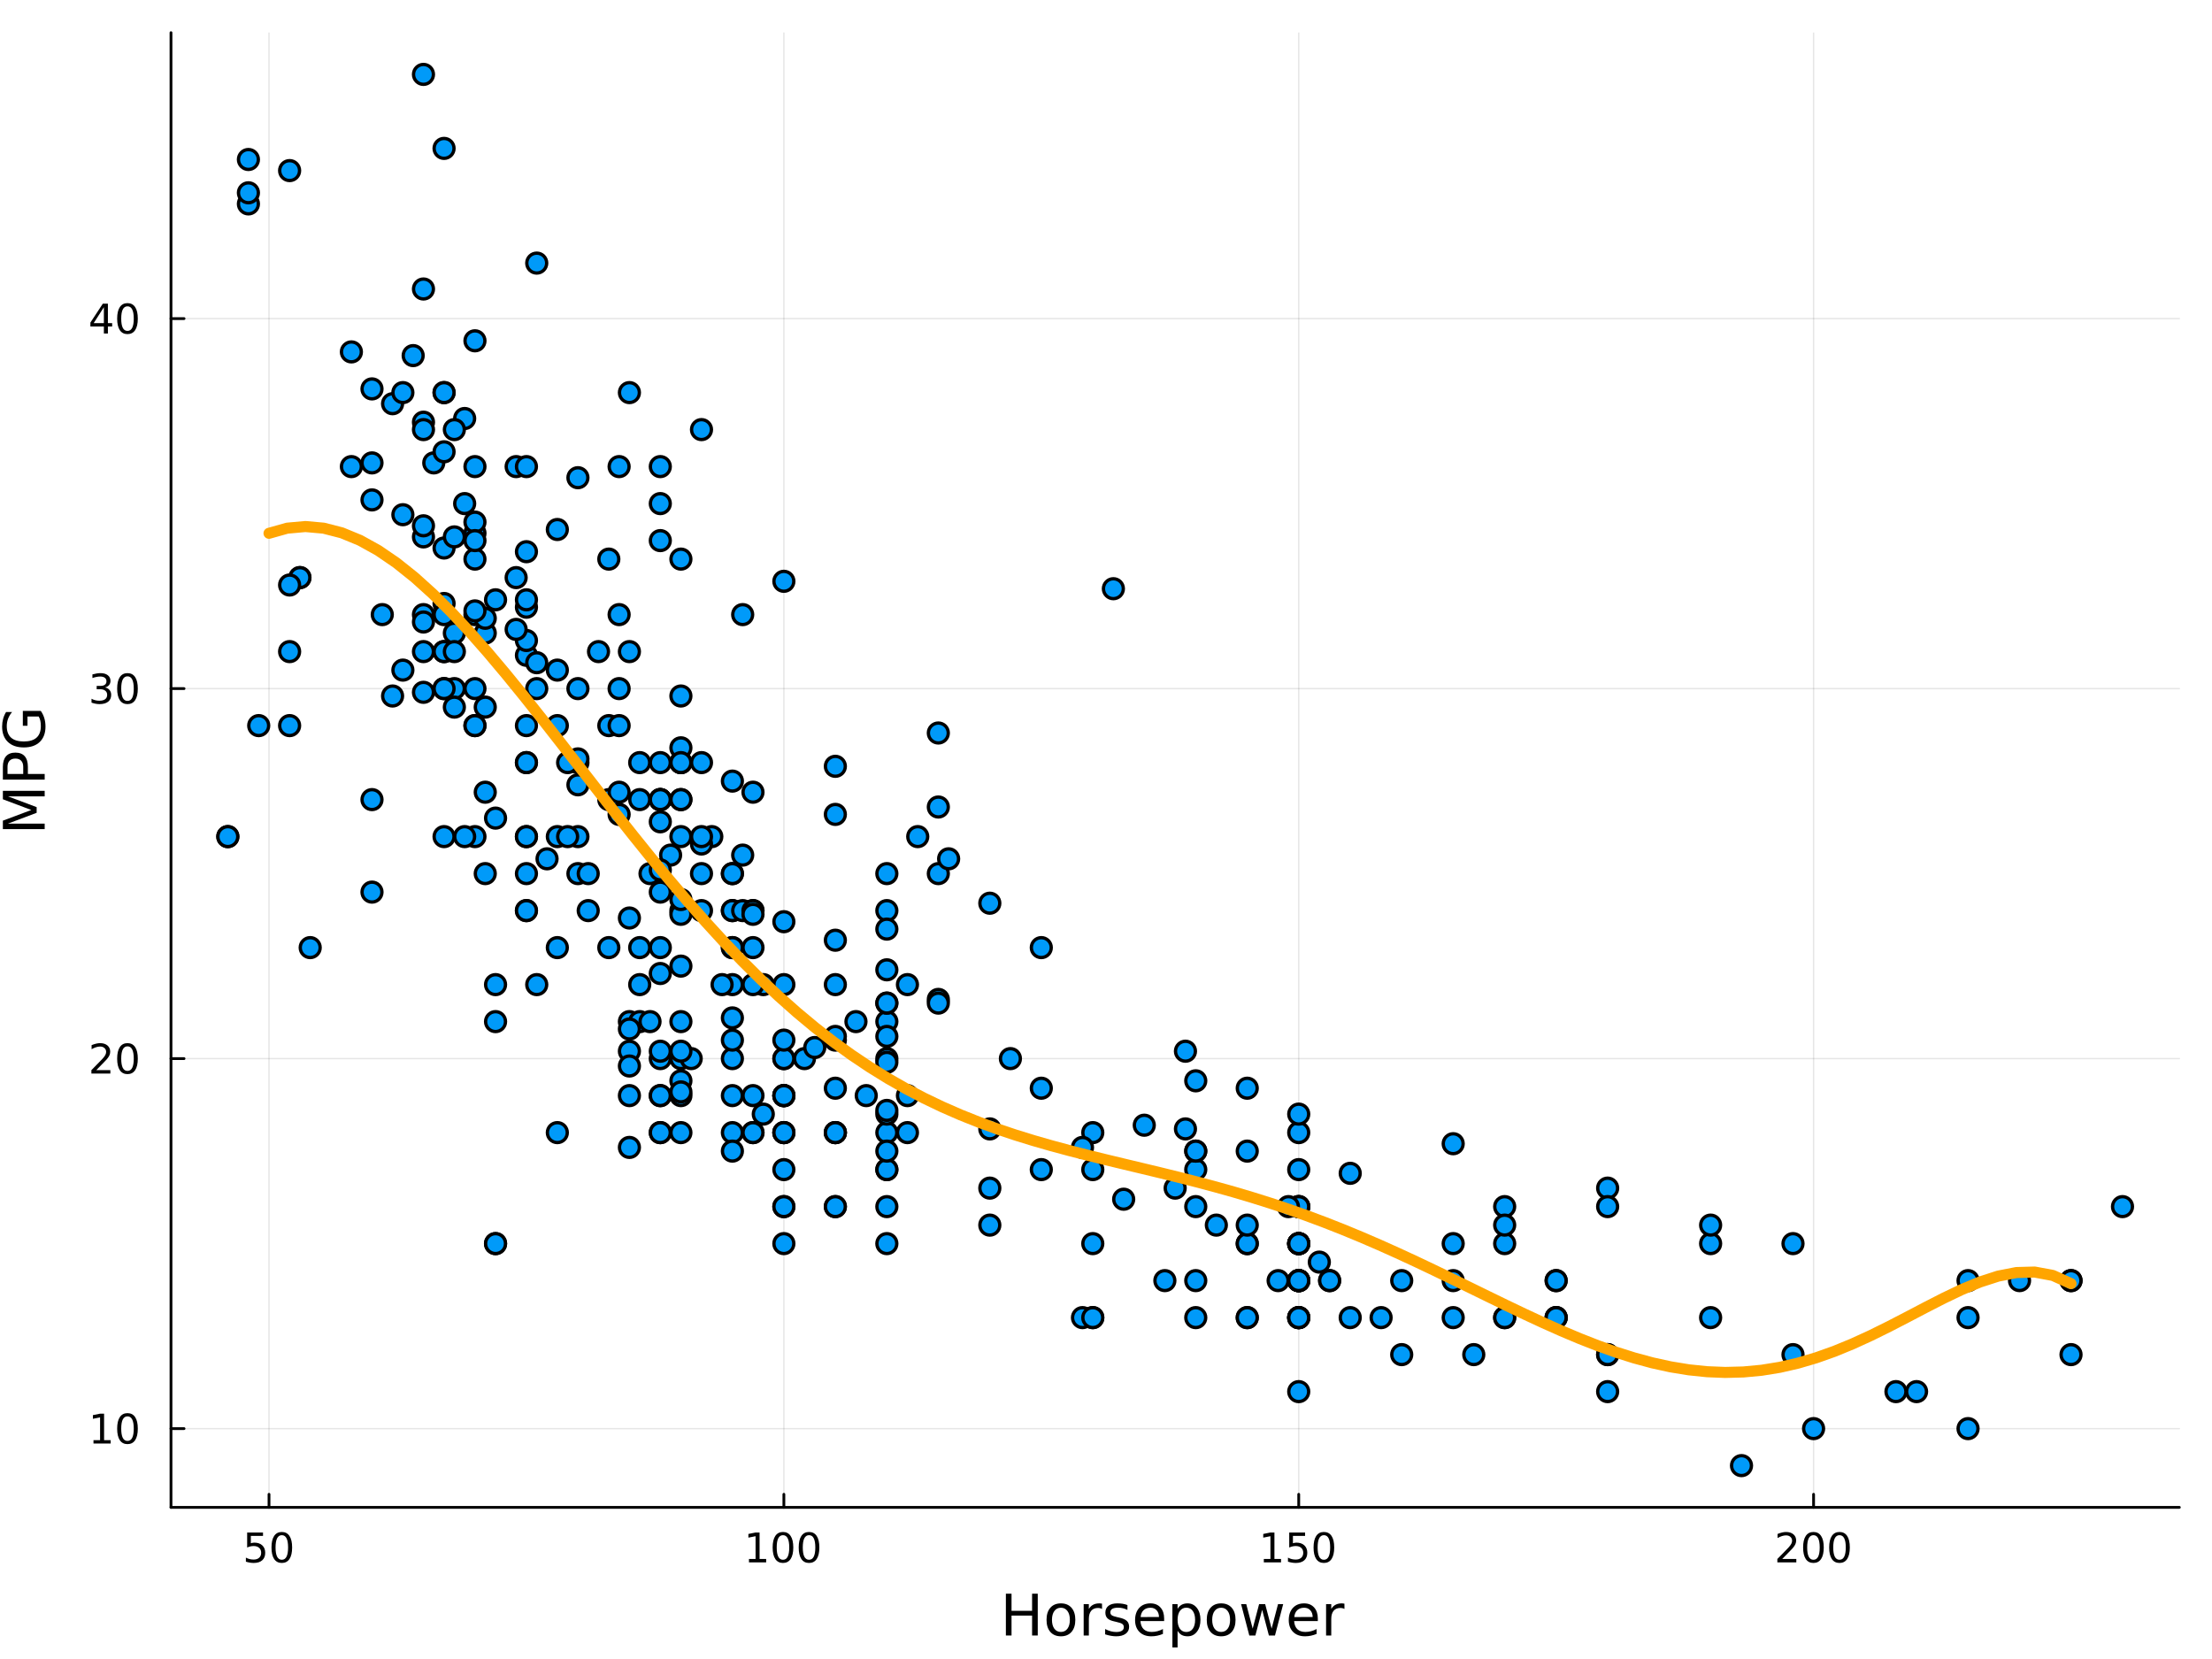 <?xml version="1.0" encoding="utf-8"?>
<svg xmlns="http://www.w3.org/2000/svg" xmlns:xlink="http://www.w3.org/1999/xlink" width="800" height="600" viewBox="0 0 3200 2400">
<rect x="0" y="0" width="3200" height="2400" fill="#333333" stroke="none"/>
<defs>
  <clipPath id="clip070">
    <rect x="0" y="0" width="3200" height="2400"/>
  </clipPath>
</defs>
<path clip-path="url(#clip070)" d="M0 2400 L3200 2400 L3200 0 L0 0  Z" fill="#ffffff" fill-rule="evenodd" fill-opacity="1"/>
<defs>
  <clipPath id="clip071">
    <rect x="640" y="0" width="2241" height="2241"/>
  </clipPath>
</defs>
<path clip-path="url(#clip070)" d="M247.356 2180.62 L3152.76 2180.62 L3152.76 47.244 L247.356 47.244  Z" fill="#ffffff" fill-rule="evenodd" fill-opacity="1"/>
<defs>
  <clipPath id="clip072">
    <rect x="247" y="47" width="2906" height="2134"/>
  </clipPath>
</defs>
<polyline clip-path="url(#clip072)" style="stroke:#000000; stroke-linecap:round; stroke-linejoin:round; stroke-width:2; stroke-opacity:0.1; fill:none" points="389.17,2180.62 389.17,47.244 "/>
<polyline clip-path="url(#clip072)" style="stroke:#000000; stroke-linecap:round; stroke-linejoin:round; stroke-width:2; stroke-opacity:0.1; fill:none" points="1133.99,2180.62 1133.99,47.244 "/>
<polyline clip-path="url(#clip072)" style="stroke:#000000; stroke-linecap:round; stroke-linejoin:round; stroke-width:2; stroke-opacity:0.1; fill:none" points="1878.81,2180.62 1878.81,47.244 "/>
<polyline clip-path="url(#clip072)" style="stroke:#000000; stroke-linecap:round; stroke-linejoin:round; stroke-width:2; stroke-opacity:0.1; fill:none" points="2623.63,2180.62 2623.63,47.244 "/>
<polyline clip-path="url(#clip070)" style="stroke:#000000; stroke-linecap:round; stroke-linejoin:round; stroke-width:4; stroke-opacity:1; fill:none" points="247.356,2180.62 3152.76,2180.62 "/>
<polyline clip-path="url(#clip070)" style="stroke:#000000; stroke-linecap:round; stroke-linejoin:round; stroke-width:4; stroke-opacity:1; fill:none" points="389.17,2180.62 389.17,2161.72 "/>
<polyline clip-path="url(#clip070)" style="stroke:#000000; stroke-linecap:round; stroke-linejoin:round; stroke-width:4; stroke-opacity:1; fill:none" points="1133.99,2180.62 1133.99,2161.72 "/>
<polyline clip-path="url(#clip070)" style="stroke:#000000; stroke-linecap:round; stroke-linejoin:round; stroke-width:4; stroke-opacity:1; fill:none" points="1878.81,2180.62 1878.81,2161.72 "/>
<polyline clip-path="url(#clip070)" style="stroke:#000000; stroke-linecap:round; stroke-linejoin:round; stroke-width:4; stroke-opacity:1; fill:none" points="2623.63,2180.62 2623.63,2161.72 "/>
<path clip-path="url(#clip070)" d="M357.544 2217.02 L380.49 2217.02 L380.49 2221.94 L362.897 2221.94 L362.897 2232.53 Q364.17 2232.09 365.443 2231.89 Q366.717 2231.66 367.99 2231.66 Q375.224 2231.66 379.448 2235.63 Q383.673 2239.59 383.673 2246.36 Q383.673 2253.33 379.332 2257.21 Q374.992 2261.06 367.093 2261.06 Q364.373 2261.06 361.537 2260.6 Q358.731 2260.13 355.721 2259.21 L355.721 2253.33 Q358.325 2254.75 361.103 2255.45 Q363.881 2256.14 366.977 2256.14 Q371.983 2256.14 374.905 2253.51 Q377.828 2250.87 377.828 2246.36 Q377.828 2241.85 374.905 2239.21 Q371.983 2236.58 366.977 2236.58 Q364.633 2236.58 362.29 2237.1 Q359.975 2237.62 357.544 2238.72 L357.544 2217.02 Z" fill="#000000" fill-rule="nonzero" fill-opacity="1" /><path clip-path="url(#clip070)" d="M407.689 2220.87 Q403.175 2220.87 400.889 2225.32 Q398.632 2229.75 398.632 2238.66 Q398.632 2247.55 400.889 2252 Q403.175 2256.43 407.689 2256.43 Q412.231 2256.43 414.488 2252 Q416.774 2247.55 416.774 2238.66 Q416.774 2229.75 414.488 2225.32 Q412.231 2220.87 407.689 2220.87 M407.689 2216.24 Q414.951 2216.24 418.771 2222 Q422.619 2227.73 422.619 2238.66 Q422.619 2249.57 418.771 2255.33 Q414.951 2261.06 407.689 2261.06 Q400.426 2261.06 396.578 2255.33 Q392.758 2249.57 392.758 2238.66 Q392.758 2227.73 396.578 2222 Q400.426 2216.24 407.689 2216.24 Z" fill="#000000" fill-rule="nonzero" fill-opacity="1" /><path clip-path="url(#clip070)" d="M1083.5 2255.3 L1093.05 2255.3 L1093.05 2222.34 L1082.66 2224.43 L1082.66 2219.1 L1092.99 2217.02 L1098.84 2217.02 L1098.84 2255.3 L1108.38 2255.3 L1108.38 2260.22 L1083.5 2260.22 L1083.5 2255.3 Z" fill="#000000" fill-rule="nonzero" fill-opacity="1" /><path clip-path="url(#clip070)" d="M1132.69 2220.87 Q1128.18 2220.87 1125.89 2225.32 Q1123.63 2229.75 1123.63 2238.66 Q1123.63 2247.55 1125.89 2252 Q1128.18 2256.43 1132.69 2256.43 Q1137.23 2256.43 1139.49 2252 Q1141.78 2247.55 1141.78 2238.66 Q1141.78 2229.75 1139.49 2225.32 Q1137.23 2220.87 1132.69 2220.87 M1132.69 2216.24 Q1139.95 2216.24 1143.77 2222 Q1147.62 2227.73 1147.62 2238.66 Q1147.62 2249.57 1143.77 2255.33 Q1139.95 2261.06 1132.69 2261.06 Q1125.43 2261.06 1121.58 2255.33 Q1117.76 2249.57 1117.76 2238.66 Q1117.76 2227.73 1121.58 2222 Q1125.43 2216.24 1132.69 2216.24 Z" fill="#000000" fill-rule="nonzero" fill-opacity="1" /><path clip-path="url(#clip070)" d="M1170.39 2220.87 Q1165.88 2220.87 1163.59 2225.32 Q1161.34 2229.75 1161.34 2238.66 Q1161.34 2247.55 1163.59 2252 Q1165.88 2256.43 1170.39 2256.43 Q1174.93 2256.43 1177.19 2252 Q1179.48 2247.55 1179.48 2238.66 Q1179.48 2229.75 1177.19 2225.32 Q1174.93 2220.87 1170.39 2220.87 M1170.39 2216.24 Q1177.65 2216.24 1181.47 2222 Q1185.32 2227.73 1185.32 2238.66 Q1185.32 2249.57 1181.47 2255.33 Q1177.65 2261.06 1170.39 2261.06 Q1163.13 2261.06 1159.28 2255.33 Q1155.46 2249.57 1155.46 2238.66 Q1155.46 2227.73 1159.28 2222 Q1163.13 2216.24 1170.39 2216.24 Z" fill="#000000" fill-rule="nonzero" fill-opacity="1" /><path clip-path="url(#clip070)" d="M1828.32 2255.3 L1837.87 2255.3 L1837.87 2222.34 L1827.48 2224.43 L1827.48 2219.1 L1837.81 2217.02 L1843.66 2217.02 L1843.66 2255.3 L1853.21 2255.3 L1853.21 2260.22 L1828.32 2260.22 L1828.32 2255.3 Z" fill="#000000" fill-rule="nonzero" fill-opacity="1" /><path clip-path="url(#clip070)" d="M1865.07 2217.02 L1888.01 2217.02 L1888.01 2221.94 L1870.42 2221.94 L1870.42 2232.53 Q1871.7 2232.09 1872.97 2231.89 Q1874.24 2231.66 1875.51 2231.66 Q1882.75 2231.66 1886.97 2235.63 Q1891.2 2239.59 1891.2 2246.36 Q1891.2 2253.33 1886.86 2257.21 Q1882.52 2261.06 1874.62 2261.06 Q1871.9 2261.06 1869.06 2260.6 Q1866.26 2260.13 1863.25 2259.21 L1863.25 2253.33 Q1865.85 2254.75 1868.63 2255.45 Q1871.41 2256.14 1874.5 2256.14 Q1879.51 2256.14 1882.43 2253.51 Q1885.35 2250.87 1885.35 2246.36 Q1885.35 2241.85 1882.43 2239.21 Q1879.51 2236.58 1874.5 2236.58 Q1872.16 2236.58 1869.81 2237.1 Q1867.5 2237.62 1865.07 2238.72 L1865.07 2217.02 Z" fill="#000000" fill-rule="nonzero" fill-opacity="1" /><path clip-path="url(#clip070)" d="M1915.21 2220.87 Q1910.7 2220.87 1908.41 2225.32 Q1906.16 2229.75 1906.16 2238.66 Q1906.16 2247.55 1908.41 2252 Q1910.7 2256.43 1915.21 2256.43 Q1919.76 2256.43 1922.01 2252 Q1924.3 2247.55 1924.3 2238.66 Q1924.3 2229.75 1922.01 2225.32 Q1919.76 2220.87 1915.21 2220.87 M1915.21 2216.24 Q1922.48 2216.24 1926.3 2222 Q1930.14 2227.73 1930.14 2238.66 Q1930.14 2249.57 1926.3 2255.33 Q1922.48 2261.06 1915.21 2261.06 Q1907.95 2261.06 1904.1 2255.33 Q1900.28 2249.57 1900.28 2238.66 Q1900.28 2227.73 1904.1 2222 Q1907.95 2216.24 1915.21 2216.24 Z" fill="#000000" fill-rule="nonzero" fill-opacity="1" /><path clip-path="url(#clip070)" d="M2578.25 2255.3 L2598.65 2255.3 L2598.65 2260.22 L2571.22 2260.22 L2571.22 2255.3 Q2574.55 2251.86 2580.28 2246.07 Q2586.03 2240.25 2587.51 2238.58 Q2590.32 2235.42 2591.42 2233.25 Q2592.54 2231.05 2592.54 2228.94 Q2592.54 2225.5 2590.11 2223.33 Q2587.71 2221.16 2583.83 2221.16 Q2581.09 2221.16 2578.02 2222.11 Q2574.98 2223.07 2571.51 2225.01 L2571.51 2219.1 Q2575.04 2217.69 2578.11 2216.96 Q2581.17 2216.24 2583.72 2216.24 Q2590.43 2216.24 2594.42 2219.6 Q2598.42 2222.95 2598.42 2228.56 Q2598.42 2231.23 2597.41 2233.63 Q2596.42 2236 2593.79 2239.24 Q2593.06 2240.08 2589.19 2244.1 Q2585.31 2248.1 2578.25 2255.3 Z" fill="#000000" fill-rule="nonzero" fill-opacity="1" /><path clip-path="url(#clip070)" d="M2623.42 2220.87 Q2618.9 2220.87 2616.62 2225.32 Q2614.36 2229.75 2614.36 2238.66 Q2614.36 2247.55 2616.62 2252 Q2618.9 2256.43 2623.42 2256.43 Q2627.96 2256.43 2630.22 2252 Q2632.5 2247.55 2632.5 2238.66 Q2632.5 2229.75 2630.22 2225.32 Q2627.96 2220.87 2623.42 2220.87 M2623.42 2216.24 Q2630.68 2216.24 2634.5 2222 Q2638.35 2227.73 2638.35 2238.66 Q2638.35 2249.57 2634.5 2255.33 Q2630.68 2261.06 2623.42 2261.06 Q2616.16 2261.06 2612.31 2255.33 Q2608.49 2249.57 2608.49 2238.66 Q2608.49 2227.73 2612.31 2222 Q2616.16 2216.24 2623.42 2216.24 Z" fill="#000000" fill-rule="nonzero" fill-opacity="1" /><path clip-path="url(#clip070)" d="M2661.12 2220.87 Q2656.61 2220.87 2654.32 2225.32 Q2652.06 2229.75 2652.06 2238.66 Q2652.06 2247.55 2654.32 2252 Q2656.61 2256.43 2661.12 2256.43 Q2665.66 2256.43 2667.92 2252 Q2670.21 2247.55 2670.21 2238.66 Q2670.21 2229.75 2667.92 2225.32 Q2665.66 2220.87 2661.12 2220.87 M2661.12 2216.24 Q2668.38 2216.24 2672.2 2222 Q2676.05 2227.73 2676.05 2238.66 Q2676.05 2249.57 2672.2 2255.33 Q2668.38 2261.06 2661.12 2261.06 Q2653.86 2261.06 2650.01 2255.33 Q2646.19 2249.57 2646.19 2238.66 Q2646.19 2227.73 2650.01 2222 Q2653.86 2216.24 2661.12 2216.24 Z" fill="#000000" fill-rule="nonzero" fill-opacity="1" /><path clip-path="url(#clip070)" d="M1455.16 2305.52 L1463.34 2305.52 L1463.34 2330.31 L1493.08 2330.31 L1493.08 2305.52 L1501.26 2305.52 L1501.26 2366 L1493.08 2366 L1493.08 2337.19 L1463.34 2337.19 L1463.34 2366 L1455.16 2366 L1455.16 2305.52 Z" fill="#000000" fill-rule="nonzero" fill-opacity="1" /><path clip-path="url(#clip070)" d="M1534.8 2325.85 Q1528.8 2325.85 1525.32 2330.55 Q1521.84 2335.21 1521.84 2343.35 Q1521.84 2351.49 1525.28 2356.19 Q1528.76 2360.85 1534.8 2360.85 Q1540.75 2360.85 1544.24 2356.15 Q1547.72 2351.45 1547.72 2343.35 Q1547.72 2335.29 1544.24 2330.59 Q1540.75 2325.85 1534.8 2325.85 M1534.8 2319.53 Q1544.52 2319.53 1550.07 2325.85 Q1555.62 2332.17 1555.62 2343.35 Q1555.62 2354.49 1550.07 2360.85 Q1544.52 2367.17 1534.8 2367.17 Q1525.04 2367.17 1519.49 2360.85 Q1513.98 2354.49 1513.98 2343.35 Q1513.98 2332.17 1519.49 2325.85 Q1525.04 2319.53 1534.8 2319.53 Z" fill="#000000" fill-rule="nonzero" fill-opacity="1" /><path clip-path="url(#clip070)" d="M1594.27 2327.59 Q1593.01 2326.86 1591.51 2326.54 Q1590.05 2326.18 1588.27 2326.18 Q1581.95 2326.18 1578.55 2330.31 Q1575.19 2334.4 1575.19 2342.1 L1575.19 2366 L1567.69 2366 L1567.69 2320.63 L1575.19 2320.63 L1575.19 2327.67 Q1577.54 2323.54 1581.3 2321.56 Q1585.07 2319.53 1590.46 2319.53 Q1591.23 2319.53 1592.16 2319.65 Q1593.09 2319.73 1594.23 2319.94 L1594.27 2327.59 Z" fill="#000000" fill-rule="nonzero" fill-opacity="1" /><path clip-path="url(#clip070)" d="M1631.01 2321.96 L1631.01 2329.01 Q1627.85 2327.39 1624.45 2326.58 Q1621.04 2325.77 1617.4 2325.77 Q1611.85 2325.77 1609.05 2327.47 Q1606.3 2329.17 1606.3 2332.58 Q1606.3 2335.17 1608.28 2336.67 Q1610.27 2338.13 1616.26 2339.46 L1618.82 2340.03 Q1626.75 2341.73 1630.08 2344.85 Q1633.44 2347.93 1633.44 2353.48 Q1633.44 2359.8 1628.42 2363.48 Q1623.43 2367.17 1614.68 2367.17 Q1611.04 2367.17 1607.07 2366.44 Q1603.14 2365.75 1598.76 2364.33 L1598.76 2356.64 Q1602.9 2358.79 1606.91 2359.88 Q1610.92 2360.93 1614.85 2360.93 Q1620.11 2360.93 1622.95 2359.15 Q1625.78 2357.33 1625.78 2354.05 Q1625.78 2351.01 1623.72 2349.39 Q1621.69 2347.77 1614.76 2346.27 L1612.17 2345.66 Q1605.24 2344.2 1602.17 2341.2 Q1599.09 2338.17 1599.09 2332.9 Q1599.09 2326.5 1603.62 2323.02 Q1608.16 2319.53 1616.51 2319.53 Q1620.64 2319.53 1624.28 2320.14 Q1627.93 2320.75 1631.01 2321.96 Z" fill="#000000" fill-rule="nonzero" fill-opacity="1" /><path clip-path="url(#clip070)" d="M1684.12 2341.45 L1684.12 2345.09 L1649.85 2345.09 Q1650.33 2352.79 1654.46 2356.84 Q1658.64 2360.85 1666.05 2360.85 Q1670.34 2360.85 1674.35 2359.8 Q1678.4 2358.74 1682.37 2356.64 L1682.37 2363.69 Q1678.36 2365.39 1674.15 2366.28 Q1669.94 2367.17 1665.6 2367.17 Q1654.75 2367.17 1648.39 2360.85 Q1642.07 2354.53 1642.07 2343.76 Q1642.07 2332.62 1648.06 2326.09 Q1654.1 2319.53 1664.31 2319.53 Q1673.46 2319.53 1678.77 2325.45 Q1684.12 2331.32 1684.12 2341.45 M1676.66 2339.26 Q1676.58 2333.14 1673.22 2329.5 Q1669.9 2325.85 1664.39 2325.85 Q1658.15 2325.85 1654.38 2329.38 Q1650.66 2332.9 1650.09 2339.3 L1676.66 2339.26 Z" fill="#000000" fill-rule="nonzero" fill-opacity="1" /><path clip-path="url(#clip070)" d="M1703.56 2359.19 L1703.56 2383.25 L1696.07 2383.25 L1696.07 2320.63 L1703.56 2320.63 L1703.56 2327.51 Q1705.91 2323.46 1709.47 2321.52 Q1713.08 2319.53 1718.06 2319.53 Q1726.33 2319.53 1731.47 2326.09 Q1736.66 2332.66 1736.66 2343.35 Q1736.66 2354.05 1731.47 2360.61 Q1726.33 2367.17 1718.06 2367.17 Q1713.08 2367.17 1709.47 2365.23 Q1705.91 2363.24 1703.56 2359.19 M1728.92 2343.35 Q1728.92 2335.13 1725.52 2330.47 Q1722.15 2325.77 1716.24 2325.77 Q1710.33 2325.77 1706.92 2330.47 Q1703.56 2335.13 1703.56 2343.35 Q1703.56 2351.57 1706.92 2356.27 Q1710.33 2360.93 1716.24 2360.93 Q1722.15 2360.93 1725.52 2356.27 Q1728.92 2351.57 1728.92 2343.35 Z" fill="#000000" fill-rule="nonzero" fill-opacity="1" /><path clip-path="url(#clip070)" d="M1766.59 2325.85 Q1760.6 2325.85 1757.11 2330.55 Q1753.63 2335.21 1753.63 2343.35 Q1753.63 2351.49 1757.07 2356.19 Q1760.56 2360.85 1766.59 2360.85 Q1772.55 2360.85 1776.03 2356.15 Q1779.51 2351.45 1779.51 2343.35 Q1779.51 2335.29 1776.03 2330.59 Q1772.55 2325.85 1766.59 2325.85 M1766.59 2319.53 Q1776.31 2319.53 1781.86 2325.85 Q1787.41 2332.17 1787.41 2343.35 Q1787.41 2354.49 1781.86 2360.85 Q1776.31 2367.17 1766.59 2367.17 Q1756.83 2367.17 1751.28 2360.85 Q1745.77 2354.49 1745.77 2343.35 Q1745.77 2332.17 1751.28 2325.85 Q1756.83 2319.53 1766.59 2319.53 Z" fill="#000000" fill-rule="nonzero" fill-opacity="1" /><path clip-path="url(#clip070)" d="M1795.43 2320.63 L1802.89 2320.63 L1812.21 2356.03 L1821.48 2320.63 L1830.27 2320.63 L1839.59 2356.03 L1848.87 2320.63 L1856.32 2320.63 L1844.45 2366 L1835.66 2366 L1825.9 2328.81 L1816.09 2366 L1807.3 2366 L1795.43 2320.63 Z" fill="#000000" fill-rule="nonzero" fill-opacity="1" /><path clip-path="url(#clip070)" d="M1906.43 2341.45 L1906.43 2345.09 L1872.16 2345.09 Q1872.64 2352.79 1876.78 2356.84 Q1880.95 2360.85 1888.36 2360.85 Q1892.66 2360.85 1896.67 2359.8 Q1900.72 2358.74 1904.69 2356.64 L1904.69 2363.69 Q1900.68 2365.39 1896.46 2366.28 Q1892.25 2367.17 1887.92 2367.17 Q1877.06 2367.17 1870.7 2360.85 Q1864.38 2354.53 1864.38 2343.76 Q1864.38 2332.62 1870.38 2326.09 Q1876.41 2319.53 1886.62 2319.53 Q1895.78 2319.53 1901.08 2325.45 Q1906.43 2331.32 1906.43 2341.45 M1898.98 2339.26 Q1898.89 2333.14 1895.53 2329.5 Q1892.21 2325.85 1886.7 2325.85 Q1880.46 2325.85 1876.7 2329.38 Q1872.97 2332.9 1872.4 2339.3 L1898.98 2339.26 Z" fill="#000000" fill-rule="nonzero" fill-opacity="1" /><path clip-path="url(#clip070)" d="M1944.95 2327.59 Q1943.7 2326.86 1942.2 2326.54 Q1940.74 2326.18 1938.96 2326.18 Q1932.64 2326.18 1929.24 2330.31 Q1925.87 2334.4 1925.87 2342.1 L1925.87 2366 L1918.38 2366 L1918.38 2320.63 L1925.87 2320.63 L1925.87 2327.67 Q1928.22 2323.54 1931.99 2321.56 Q1935.76 2319.53 1941.15 2319.53 Q1941.92 2319.53 1942.85 2319.65 Q1943.78 2319.73 1944.91 2319.94 L1944.95 2327.59 Z" fill="#000000" fill-rule="nonzero" fill-opacity="1" /><polyline clip-path="url(#clip072)" style="stroke:#000000; stroke-linecap:round; stroke-linejoin:round; stroke-width:2; stroke-opacity:0.1; fill:none" points="247.356,2066.71 3152.76,2066.71 "/>
<polyline clip-path="url(#clip072)" style="stroke:#000000; stroke-linecap:round; stroke-linejoin:round; stroke-width:2; stroke-opacity:0.1; fill:none" points="247.356,1531.44 3152.76,1531.44 "/>
<polyline clip-path="url(#clip072)" style="stroke:#000000; stroke-linecap:round; stroke-linejoin:round; stroke-width:2; stroke-opacity:0.1; fill:none" points="247.356,996.172 3152.76,996.172 "/>
<polyline clip-path="url(#clip072)" style="stroke:#000000; stroke-linecap:round; stroke-linejoin:round; stroke-width:2; stroke-opacity:0.1; fill:none" points="247.356,460.901 3152.76,460.901 "/>
<polyline clip-path="url(#clip070)" style="stroke:#000000; stroke-linecap:round; stroke-linejoin:round; stroke-width:4; stroke-opacity:1; fill:none" points="247.356,2180.62 247.356,47.244 "/>
<polyline clip-path="url(#clip070)" style="stroke:#000000; stroke-linecap:round; stroke-linejoin:round; stroke-width:4; stroke-opacity:1; fill:none" points="247.356,2066.71 266.254,2066.71 "/>
<polyline clip-path="url(#clip070)" style="stroke:#000000; stroke-linecap:round; stroke-linejoin:round; stroke-width:4; stroke-opacity:1; fill:none" points="247.356,1531.44 266.254,1531.44 "/>
<polyline clip-path="url(#clip070)" style="stroke:#000000; stroke-linecap:round; stroke-linejoin:round; stroke-width:4; stroke-opacity:1; fill:none" points="247.356,996.172 266.254,996.172 "/>
<polyline clip-path="url(#clip070)" style="stroke:#000000; stroke-linecap:round; stroke-linejoin:round; stroke-width:4; stroke-opacity:1; fill:none" points="247.356,460.901 266.254,460.901 "/>
<path clip-path="url(#clip070)" d="M135.236 2083.4 L144.785 2083.4 L144.785 2050.44 L134.397 2052.52 L134.397 2047.2 L144.727 2045.11 L150.572 2045.11 L150.572 2083.4 L160.12 2083.4 L160.12 2088.31 L135.236 2088.31 L135.236 2083.4 Z" fill="#000000" fill-rule="nonzero" fill-opacity="1" /><path clip-path="url(#clip070)" d="M184.426 2048.96 Q179.912 2048.96 177.626 2053.42 Q175.369 2057.85 175.369 2066.76 Q175.369 2075.64 177.626 2080.1 Q179.912 2084.52 184.426 2084.52 Q188.969 2084.52 191.225 2080.1 Q193.511 2075.64 193.511 2066.76 Q193.511 2057.85 191.225 2053.42 Q188.969 2048.96 184.426 2048.96 M184.426 2044.33 Q191.688 2044.33 195.508 2050.09 Q199.356 2055.82 199.356 2066.76 Q199.356 2077.67 195.508 2083.42 Q191.688 2089.15 184.426 2089.15 Q177.163 2089.15 173.315 2083.42 Q169.495 2077.67 169.495 2066.76 Q169.495 2055.82 173.315 2050.09 Q177.163 2044.33 184.426 2044.33 Z" fill="#000000" fill-rule="nonzero" fill-opacity="1" /><path clip-path="url(#clip070)" d="M139.258 1548.12 L159.657 1548.12 L159.657 1553.04 L132.227 1553.04 L132.227 1548.12 Q135.554 1544.68 141.284 1538.89 Q147.042 1533.08 148.517 1531.4 Q151.324 1528.25 152.424 1526.08 Q153.552 1523.88 153.552 1521.76 Q153.552 1518.32 151.121 1516.15 Q148.72 1513.98 144.843 1513.98 Q142.094 1513.98 139.027 1514.94 Q135.988 1515.89 132.516 1517.83 L132.516 1511.93 Q136.046 1510.51 139.113 1509.79 Q142.181 1509.06 144.727 1509.06 Q151.44 1509.06 155.433 1512.42 Q159.426 1515.77 159.426 1521.39 Q159.426 1524.05 158.413 1526.45 Q157.429 1528.82 154.796 1532.07 Q154.073 1532.9 150.196 1536.93 Q146.318 1540.92 139.258 1548.12 Z" fill="#000000" fill-rule="nonzero" fill-opacity="1" /><path clip-path="url(#clip070)" d="M184.426 1513.69 Q179.912 1513.69 177.626 1518.15 Q175.369 1522.57 175.369 1531.49 Q175.369 1540.37 177.626 1544.83 Q179.912 1549.25 184.426 1549.25 Q188.969 1549.25 191.225 1544.83 Q193.511 1540.37 193.511 1531.49 Q193.511 1522.57 191.225 1518.15 Q188.969 1513.69 184.426 1513.69 M184.426 1509.06 Q191.688 1509.06 195.508 1514.82 Q199.356 1520.55 199.356 1531.49 Q199.356 1542.4 195.508 1548.15 Q191.688 1553.88 184.426 1553.88 Q177.163 1553.88 173.315 1548.15 Q169.495 1542.4 169.495 1531.49 Q169.495 1520.55 173.315 1514.82 Q177.163 1509.06 184.426 1509.06 Z" fill="#000000" fill-rule="nonzero" fill-opacity="1" /><path clip-path="url(#clip070)" d="M151.932 994.48 Q156.127 995.377 158.471 998.212 Q160.844 1001.05 160.844 1005.21 Q160.844 1011.61 156.446 1015.11 Q152.047 1018.61 143.946 1018.61 Q141.226 1018.61 138.332 1018.06 Q135.468 1017.54 132.401 1016.47 L132.401 1010.83 Q134.831 1012.25 137.725 1012.97 Q140.618 1013.69 143.772 1013.69 Q149.27 1013.69 152.134 1011.52 Q155.028 1009.35 155.028 1005.21 Q155.028 1001.4 152.337 999.254 Q149.675 997.084 144.9 997.084 L139.866 997.084 L139.866 992.281 L145.132 992.281 Q149.443 992.281 151.729 990.573 Q154.015 988.837 154.015 985.597 Q154.015 982.269 151.642 980.504 Q149.299 978.71 144.9 978.71 Q142.499 978.71 139.75 979.231 Q137.001 979.752 133.703 980.851 L133.703 975.643 Q137.03 974.717 139.924 974.254 Q142.846 973.791 145.421 973.791 Q152.076 973.791 155.954 976.829 Q159.831 979.839 159.831 984.989 Q159.831 988.577 157.777 991.065 Q155.722 993.525 151.932 994.48 Z" fill="#000000" fill-rule="nonzero" fill-opacity="1" /><path clip-path="url(#clip070)" d="M184.426 978.421 Q179.912 978.421 177.626 982.877 Q175.369 987.304 175.369 996.216 Q175.369 1005.1 177.626 1009.55 Q179.912 1013.98 184.426 1013.98 Q188.969 1013.98 191.225 1009.55 Q193.511 1005.1 193.511 996.216 Q193.511 987.304 191.225 982.877 Q188.969 978.421 184.426 978.421 M184.426 973.791 Q191.688 973.791 195.508 979.549 Q199.356 985.278 199.356 996.216 Q199.356 1007.12 195.508 1012.88 Q191.688 1018.61 184.426 1018.61 Q177.163 1018.61 173.315 1012.88 Q169.495 1007.12 169.495 996.216 Q169.495 985.278 173.315 979.549 Q177.163 973.791 184.426 973.791 Z" fill="#000000" fill-rule="nonzero" fill-opacity="1" /><path clip-path="url(#clip070)" d="M150.282 444.394 L135.526 467.455 L150.282 467.455 L150.282 444.394 M148.749 439.301 L156.098 439.301 L156.098 467.455 L162.261 467.455 L162.261 472.316 L156.098 472.316 L156.098 482.501 L150.282 482.501 L150.282 472.316 L130.78 472.316 L130.78 466.674 L148.749 439.301 Z" fill="#000000" fill-rule="nonzero" fill-opacity="1" /><path clip-path="url(#clip070)" d="M184.426 443.15 Q179.912 443.15 177.626 447.606 Q175.369 452.033 175.369 460.945 Q175.369 469.828 177.626 474.284 Q179.912 478.711 184.426 478.711 Q188.969 478.711 191.225 474.284 Q193.511 469.828 193.511 460.945 Q193.511 452.033 191.225 447.606 Q188.969 443.15 184.426 443.15 M184.426 438.52 Q191.688 438.52 195.508 444.278 Q199.356 450.007 199.356 460.945 Q199.356 471.853 195.508 477.611 Q191.688 483.341 184.426 483.341 Q177.163 483.341 173.315 477.611 Q169.495 471.853 169.495 460.945 Q169.495 450.007 173.315 444.278 Q177.163 438.52 184.426 438.52 Z" fill="#000000" fill-rule="nonzero" fill-opacity="1" /><path clip-path="url(#clip070)" d="M4.156 1199.41 L4.156 1187.21 L45.313 1171.78 L4.156 1156.26 L4.156 1144.07 L64.636 1144.07 L64.636 1152.05 L11.529 1152.05 L53.01 1167.65 L53.01 1175.87 L11.529 1191.47 L64.636 1191.47 L64.636 1199.41 L4.156 1199.41 Z" fill="#000000" fill-rule="nonzero" fill-opacity="1" /><path clip-path="url(#clip070)" d="M10.881 1119.64 L33.606 1119.64 L33.606 1109.35 Q33.606 1103.64 30.649 1100.52 Q27.692 1097.4 22.223 1097.4 Q16.795 1097.4 13.838 1100.52 Q10.881 1103.64 10.881 1109.35 L10.881 1119.64 M4.156 1127.83 L4.156 1109.35 Q4.156 1099.19 8.774 1094 Q13.352 1088.78 22.223 1088.78 Q31.176 1088.78 35.753 1094 Q40.331 1099.19 40.331 1109.35 L40.331 1119.64 L64.636 1119.64 L64.636 1127.83 L4.156 1127.83 Z" fill="#000000" fill-rule="nonzero" fill-opacity="1" /><path clip-path="url(#clip070)" d="M56.008 1036.56 L39.764 1036.56 L39.764 1049.93 L33.039 1049.93 L33.039 1028.46 L59.005 1028.46 Q62.368 1033.2 64.109 1038.91 Q65.811 1044.62 65.811 1051.1 Q65.811 1065.28 57.547 1073.3 Q49.243 1081.28 34.457 1081.28 Q19.631 1081.28 11.367 1073.3 Q3.062 1065.28 3.062 1051.1 Q3.062 1045.19 4.521 1039.88 Q5.979 1034.53 8.815 1030.04 L17.524 1030.04 Q13.676 1034.57 11.731 1039.68 Q9.787 1044.78 9.787 1050.41 Q9.787 1061.51 15.985 1067.1 Q22.183 1072.65 34.457 1072.65 Q46.691 1072.65 52.889 1067.1 Q59.086 1061.51 59.086 1050.41 Q59.086 1046.08 58.357 1042.68 Q57.588 1039.27 56.008 1036.56 Z" fill="#000000" fill-rule="nonzero" fill-opacity="1" /><circle clip-path="url(#clip072)" cx="1580.88" cy="1638.5" r="14.4" fill="#009af9" fill-rule="evenodd" fill-opacity="1" stroke="#000000" stroke-opacity="1" stroke-width="4.8"/>
<circle clip-path="url(#clip072)" cx="2102.26" cy="1799.08" r="14.4" fill="#009af9" fill-rule="evenodd" fill-opacity="1" stroke="#000000" stroke-opacity="1" stroke-width="4.8"/>
<circle clip-path="url(#clip072)" cx="1878.81" cy="1638.5" r="14.4" fill="#009af9" fill-rule="evenodd" fill-opacity="1" stroke="#000000" stroke-opacity="1" stroke-width="4.8"/>
<circle clip-path="url(#clip072)" cx="1878.81" cy="1745.55" r="14.4" fill="#009af9" fill-rule="evenodd" fill-opacity="1" stroke="#000000" stroke-opacity="1" stroke-width="4.8"/>
<circle clip-path="url(#clip072)" cx="1729.85" cy="1692.02" r="14.4" fill="#009af9" fill-rule="evenodd" fill-opacity="1" stroke="#000000" stroke-opacity="1" stroke-width="4.8"/>
<circle clip-path="url(#clip072)" cx="2593.84" cy="1799.08" r="14.4" fill="#009af9" fill-rule="evenodd" fill-opacity="1" stroke="#000000" stroke-opacity="1" stroke-width="4.8"/>
<circle clip-path="url(#clip072)" cx="2921.56" cy="1852.61" r="14.4" fill="#009af9" fill-rule="evenodd" fill-opacity="1" stroke="#000000" stroke-opacity="1" stroke-width="4.8"/>
<circle clip-path="url(#clip072)" cx="2847.08" cy="1852.61" r="14.4" fill="#009af9" fill-rule="evenodd" fill-opacity="1" stroke="#000000" stroke-opacity="1" stroke-width="4.8"/>
<circle clip-path="url(#clip072)" cx="2996.05" cy="1852.61" r="14.4" fill="#009af9" fill-rule="evenodd" fill-opacity="1" stroke="#000000" stroke-opacity="1" stroke-width="4.8"/>
<circle clip-path="url(#clip072)" cx="2474.67" cy="1799.08" r="14.4" fill="#009af9" fill-rule="evenodd" fill-opacity="1" stroke="#000000" stroke-opacity="1" stroke-width="4.8"/>
<circle clip-path="url(#clip072)" cx="2176.74" cy="1799.08" r="14.4" fill="#009af9" fill-rule="evenodd" fill-opacity="1" stroke="#000000" stroke-opacity="1" stroke-width="4.8"/>
<circle clip-path="url(#clip072)" cx="2027.78" cy="1852.61" r="14.4" fill="#009af9" fill-rule="evenodd" fill-opacity="1" stroke="#000000" stroke-opacity="1" stroke-width="4.8"/>
<circle clip-path="url(#clip072)" cx="1878.81" cy="1799.08" r="14.4" fill="#009af9" fill-rule="evenodd" fill-opacity="1" stroke="#000000" stroke-opacity="1" stroke-width="4.8"/>
<circle clip-path="url(#clip072)" cx="2996.05" cy="1852.61" r="14.4" fill="#009af9" fill-rule="evenodd" fill-opacity="1" stroke="#000000" stroke-opacity="1" stroke-width="4.8"/>
<circle clip-path="url(#clip072)" cx="1059.51" cy="1317.33" r="14.4" fill="#009af9" fill-rule="evenodd" fill-opacity="1" stroke="#000000" stroke-opacity="1" stroke-width="4.8"/>
<circle clip-path="url(#clip072)" cx="1059.51" cy="1424.39" r="14.4" fill="#009af9" fill-rule="evenodd" fill-opacity="1" stroke="#000000" stroke-opacity="1" stroke-width="4.8"/>
<circle clip-path="url(#clip072)" cx="1089.3" cy="1638.5" r="14.4" fill="#009af9" fill-rule="evenodd" fill-opacity="1" stroke="#000000" stroke-opacity="1" stroke-width="4.8"/>
<circle clip-path="url(#clip072)" cx="910.545" cy="1477.92" r="14.4" fill="#009af9" fill-rule="evenodd" fill-opacity="1" stroke="#000000" stroke-opacity="1" stroke-width="4.8"/>
<circle clip-path="url(#clip072)" cx="955.235" cy="1156.75" r="14.4" fill="#009af9" fill-rule="evenodd" fill-opacity="1" stroke="#000000" stroke-opacity="1" stroke-width="4.8"/>
<circle clip-path="url(#clip072)" cx="329.584" cy="1210.28" r="14.4" fill="#009af9" fill-rule="evenodd" fill-opacity="1" stroke="#000000" stroke-opacity="1" stroke-width="4.8"/>
<circle clip-path="url(#clip072)" cx="940.338" cy="1263.81" r="14.4" fill="#009af9" fill-rule="evenodd" fill-opacity="1" stroke="#000000" stroke-opacity="1" stroke-width="4.8"/>
<circle clip-path="url(#clip072)" cx="985.027" cy="1317.33" r="14.4" fill="#009af9" fill-rule="evenodd" fill-opacity="1" stroke="#000000" stroke-opacity="1" stroke-width="4.8"/>
<circle clip-path="url(#clip072)" cx="1059.51" cy="1263.81" r="14.4" fill="#009af9" fill-rule="evenodd" fill-opacity="1" stroke="#000000" stroke-opacity="1" stroke-width="4.8"/>
<circle clip-path="url(#clip072)" cx="1327.65" cy="1210.28" r="14.4" fill="#009af9" fill-rule="evenodd" fill-opacity="1" stroke="#000000" stroke-opacity="1" stroke-width="4.8"/>
<circle clip-path="url(#clip072)" cx="985.027" cy="1477.92" r="14.4" fill="#009af9" fill-rule="evenodd" fill-opacity="1" stroke="#000000" stroke-opacity="1" stroke-width="4.8"/>
<circle clip-path="url(#clip072)" cx="2847.08" cy="2066.71" r="14.4" fill="#009af9" fill-rule="evenodd" fill-opacity="1" stroke="#000000" stroke-opacity="1" stroke-width="4.8"/>
<circle clip-path="url(#clip072)" cx="2623.63" cy="2066.71" r="14.4" fill="#009af9" fill-rule="evenodd" fill-opacity="1" stroke="#000000" stroke-opacity="1" stroke-width="4.8"/>
<circle clip-path="url(#clip072)" cx="2772.6" cy="2013.19" r="14.4" fill="#009af9" fill-rule="evenodd" fill-opacity="1" stroke="#000000" stroke-opacity="1" stroke-width="4.8"/>
<circle clip-path="url(#clip072)" cx="2519.36" cy="2120.24" r="14.4" fill="#009af9" fill-rule="evenodd" fill-opacity="1" stroke="#000000" stroke-opacity="1" stroke-width="4.8"/>
<circle clip-path="url(#clip072)" cx="955.235" cy="1156.75" r="14.4" fill="#009af9" fill-rule="evenodd" fill-opacity="1" stroke="#000000" stroke-opacity="1" stroke-width="4.8"/>
<circle clip-path="url(#clip072)" cx="985.027" cy="1103.23" r="14.4" fill="#009af9" fill-rule="evenodd" fill-opacity="1" stroke="#000000" stroke-opacity="1" stroke-width="4.8"/>
<circle clip-path="url(#clip072)" cx="1059.51" cy="1263.81" r="14.4" fill="#009af9" fill-rule="evenodd" fill-opacity="1" stroke="#000000" stroke-opacity="1" stroke-width="4.8"/>
<circle clip-path="url(#clip072)" cx="1133.99" cy="1584.97" r="14.4" fill="#009af9" fill-rule="evenodd" fill-opacity="1" stroke="#000000" stroke-opacity="1" stroke-width="4.8"/>
<circle clip-path="url(#clip072)" cx="1208.47" cy="1745.55" r="14.4" fill="#009af9" fill-rule="evenodd" fill-opacity="1" stroke="#000000" stroke-opacity="1" stroke-width="4.8"/>
<circle clip-path="url(#clip072)" cx="1133.99" cy="1692.02" r="14.4" fill="#009af9" fill-rule="evenodd" fill-opacity="1" stroke="#000000" stroke-opacity="1" stroke-width="4.8"/>
<circle clip-path="url(#clip072)" cx="955.235" cy="1584.97" r="14.4" fill="#009af9" fill-rule="evenodd" fill-opacity="1" stroke="#000000" stroke-opacity="1" stroke-width="4.8"/>
<circle clip-path="url(#clip072)" cx="1133.99" cy="1638.5" r="14.4" fill="#009af9" fill-rule="evenodd" fill-opacity="1" stroke="#000000" stroke-opacity="1" stroke-width="4.8"/>
<circle clip-path="url(#clip072)" cx="2102.26" cy="1852.61" r="14.4" fill="#009af9" fill-rule="evenodd" fill-opacity="1" stroke="#000000" stroke-opacity="1" stroke-width="4.8"/>
<circle clip-path="url(#clip072)" cx="2251.22" cy="1852.61" r="14.4" fill="#009af9" fill-rule="evenodd" fill-opacity="1" stroke="#000000" stroke-opacity="1" stroke-width="4.8"/>
<circle clip-path="url(#clip072)" cx="1923.5" cy="1852.61" r="14.4" fill="#009af9" fill-rule="evenodd" fill-opacity="1" stroke="#000000" stroke-opacity="1" stroke-width="4.8"/>
<circle clip-path="url(#clip072)" cx="1878.81" cy="1852.61" r="14.4" fill="#009af9" fill-rule="evenodd" fill-opacity="1" stroke="#000000" stroke-opacity="1" stroke-width="4.8"/>
<circle clip-path="url(#clip072)" cx="2325.71" cy="1959.66" r="14.4" fill="#009af9" fill-rule="evenodd" fill-opacity="1" stroke="#000000" stroke-opacity="1" stroke-width="4.8"/>
<circle clip-path="url(#clip072)" cx="2176.74" cy="1906.13" r="14.4" fill="#009af9" fill-rule="evenodd" fill-opacity="1" stroke="#000000" stroke-opacity="1" stroke-width="4.8"/>
<circle clip-path="url(#clip072)" cx="2251.22" cy="1906.13" r="14.4" fill="#009af9" fill-rule="evenodd" fill-opacity="1" stroke="#000000" stroke-opacity="1" stroke-width="4.8"/>
<circle clip-path="url(#clip072)" cx="1282.96" cy="1638.5" r="14.4" fill="#009af9" fill-rule="evenodd" fill-opacity="1" stroke="#000000" stroke-opacity="1" stroke-width="4.8"/>
<circle clip-path="url(#clip072)" cx="716.892" cy="1424.39" r="14.4" fill="#009af9" fill-rule="evenodd" fill-opacity="1" stroke="#000000" stroke-opacity="1" stroke-width="4.8"/>
<circle clip-path="url(#clip072)" cx="1133.99" cy="1584.97" r="14.4" fill="#009af9" fill-rule="evenodd" fill-opacity="1" stroke="#000000" stroke-opacity="1" stroke-width="4.8"/>
<circle clip-path="url(#clip072)" cx="955.235" cy="1638.5" r="14.4" fill="#009af9" fill-rule="evenodd" fill-opacity="1" stroke="#000000" stroke-opacity="1" stroke-width="4.8"/>
<circle clip-path="url(#clip072)" cx="925.442" cy="1370.86" r="14.4" fill="#009af9" fill-rule="evenodd" fill-opacity="1" stroke="#000000" stroke-opacity="1" stroke-width="4.8"/>
<circle clip-path="url(#clip072)" cx="985.027" cy="1103.23" r="14.4" fill="#009af9" fill-rule="evenodd" fill-opacity="1" stroke="#000000" stroke-opacity="1" stroke-width="4.8"/>
<circle clip-path="url(#clip072)" cx="687.099" cy="996.172" r="14.4" fill="#009af9" fill-rule="evenodd" fill-opacity="1" stroke="#000000" stroke-opacity="1" stroke-width="4.8"/>
<circle clip-path="url(#clip072)" cx="776.477" cy="996.172" r="14.4" fill="#009af9" fill-rule="evenodd" fill-opacity="1" stroke="#000000" stroke-opacity="1" stroke-width="4.8"/>
<circle clip-path="url(#clip072)" cx="612.617" cy="942.645" r="14.4" fill="#009af9" fill-rule="evenodd" fill-opacity="1" stroke="#000000" stroke-opacity="1" stroke-width="4.8"/>
<circle clip-path="url(#clip072)" cx="672.202" cy="728.537" r="14.4" fill="#009af9" fill-rule="evenodd" fill-opacity="1" stroke="#000000" stroke-opacity="1" stroke-width="4.8"/>
<circle clip-path="url(#clip072)" cx="538.134" cy="1156.75" r="14.4" fill="#009af9" fill-rule="evenodd" fill-opacity="1" stroke="#000000" stroke-opacity="1" stroke-width="4.8"/>
<circle clip-path="url(#clip072)" cx="687.099" cy="1210.28" r="14.4" fill="#009af9" fill-rule="evenodd" fill-opacity="1" stroke="#000000" stroke-opacity="1" stroke-width="4.8"/>
<circle clip-path="url(#clip072)" cx="1059.51" cy="1317.33" r="14.4" fill="#009af9" fill-rule="evenodd" fill-opacity="1" stroke="#000000" stroke-opacity="1" stroke-width="4.8"/>
<circle clip-path="url(#clip072)" cx="836.063" cy="1263.81" r="14.4" fill="#009af9" fill-rule="evenodd" fill-opacity="1" stroke="#000000" stroke-opacity="1" stroke-width="4.8"/>
<circle clip-path="url(#clip072)" cx="448.756" cy="1370.86" r="14.4" fill="#009af9" fill-rule="evenodd" fill-opacity="1" stroke="#000000" stroke-opacity="1" stroke-width="4.8"/>
<circle clip-path="url(#clip072)" cx="985.027" cy="1531.44" r="14.4" fill="#009af9" fill-rule="evenodd" fill-opacity="1" stroke="#000000" stroke-opacity="1" stroke-width="4.8"/>
<circle clip-path="url(#clip072)" cx="925.442" cy="1477.92" r="14.4" fill="#009af9" fill-rule="evenodd" fill-opacity="1" stroke="#000000" stroke-opacity="1" stroke-width="4.8"/>
<circle clip-path="url(#clip072)" cx="2102.26" cy="1906.13" r="14.4" fill="#009af9" fill-rule="evenodd" fill-opacity="1" stroke="#000000" stroke-opacity="1" stroke-width="4.8"/>
<circle clip-path="url(#clip072)" cx="2251.22" cy="1852.61" r="14.4" fill="#009af9" fill-rule="evenodd" fill-opacity="1" stroke="#000000" stroke-opacity="1" stroke-width="4.8"/>
<circle clip-path="url(#clip072)" cx="1878.81" cy="1799.08" r="14.4" fill="#009af9" fill-rule="evenodd" fill-opacity="1" stroke="#000000" stroke-opacity="1" stroke-width="4.8"/>
<circle clip-path="url(#clip072)" cx="1923.5" cy="1852.61" r="14.4" fill="#009af9" fill-rule="evenodd" fill-opacity="1" stroke="#000000" stroke-opacity="1" stroke-width="4.8"/>
<circle clip-path="url(#clip072)" cx="1878.81" cy="1692.02" r="14.4" fill="#009af9" fill-rule="evenodd" fill-opacity="1" stroke="#000000" stroke-opacity="1" stroke-width="4.8"/>
<circle clip-path="url(#clip072)" cx="2742.81" cy="2013.19" r="14.4" fill="#009af9" fill-rule="evenodd" fill-opacity="1" stroke="#000000" stroke-opacity="1" stroke-width="4.8"/>
<circle clip-path="url(#clip072)" cx="1953.3" cy="1906.13" r="14.4" fill="#009af9" fill-rule="evenodd" fill-opacity="1" stroke="#000000" stroke-opacity="1" stroke-width="4.8"/>
<circle clip-path="url(#clip072)" cx="2027.78" cy="1959.66" r="14.4" fill="#009af9" fill-rule="evenodd" fill-opacity="1" stroke="#000000" stroke-opacity="1" stroke-width="4.8"/>
<circle clip-path="url(#clip072)" cx="2474.67" cy="1906.13" r="14.4" fill="#009af9" fill-rule="evenodd" fill-opacity="1" stroke="#000000" stroke-opacity="1" stroke-width="4.8"/>
<circle clip-path="url(#clip072)" cx="1089.3" cy="1584.97" r="14.4" fill="#009af9" fill-rule="evenodd" fill-opacity="1" stroke="#000000" stroke-opacity="1" stroke-width="4.8"/>
<circle clip-path="url(#clip072)" cx="1878.81" cy="1799.08" r="14.4" fill="#009af9" fill-rule="evenodd" fill-opacity="1" stroke="#000000" stroke-opacity="1" stroke-width="4.8"/>
<circle clip-path="url(#clip072)" cx="1580.88" cy="1906.13" r="14.4" fill="#009af9" fill-rule="evenodd" fill-opacity="1" stroke="#000000" stroke-opacity="1" stroke-width="4.8"/>
<circle clip-path="url(#clip072)" cx="1729.85" cy="1906.13" r="14.4" fill="#009af9" fill-rule="evenodd" fill-opacity="1" stroke="#000000" stroke-opacity="1" stroke-width="4.8"/>
<circle clip-path="url(#clip072)" cx="1878.81" cy="1852.61" r="14.4" fill="#009af9" fill-rule="evenodd" fill-opacity="1" stroke="#000000" stroke-opacity="1" stroke-width="4.8"/>
<circle clip-path="url(#clip072)" cx="1312.75" cy="1638.5" r="14.4" fill="#009af9" fill-rule="evenodd" fill-opacity="1" stroke="#000000" stroke-opacity="1" stroke-width="4.8"/>
<circle clip-path="url(#clip072)" cx="776.477" cy="1424.39" r="14.4" fill="#009af9" fill-rule="evenodd" fill-opacity="1" stroke="#000000" stroke-opacity="1" stroke-width="4.8"/>
<circle clip-path="url(#clip072)" cx="940.338" cy="1477.92" r="14.4" fill="#009af9" fill-rule="evenodd" fill-opacity="1" stroke="#000000" stroke-opacity="1" stroke-width="4.8"/>
<circle clip-path="url(#clip072)" cx="672.202" cy="1210.28" r="14.4" fill="#009af9" fill-rule="evenodd" fill-opacity="1" stroke="#000000" stroke-opacity="1" stroke-width="4.8"/>
<circle clip-path="url(#clip072)" cx="925.442" cy="1424.39" r="14.4" fill="#009af9" fill-rule="evenodd" fill-opacity="1" stroke="#000000" stroke-opacity="1" stroke-width="4.8"/>
<circle clip-path="url(#clip072)" cx="1014.82" cy="1103.23" r="14.4" fill="#009af9" fill-rule="evenodd" fill-opacity="1" stroke="#000000" stroke-opacity="1" stroke-width="4.8"/>
<circle clip-path="url(#clip072)" cx="1089.3" cy="1370.86" r="14.4" fill="#009af9" fill-rule="evenodd" fill-opacity="1" stroke="#000000" stroke-opacity="1" stroke-width="4.8"/>
<circle clip-path="url(#clip072)" cx="836.063" cy="1103.23" r="14.4" fill="#009af9" fill-rule="evenodd" fill-opacity="1" stroke="#000000" stroke-opacity="1" stroke-width="4.8"/>
<circle clip-path="url(#clip072)" cx="955.235" cy="1156.75" r="14.4" fill="#009af9" fill-rule="evenodd" fill-opacity="1" stroke="#000000" stroke-opacity="1" stroke-width="4.8"/>
<circle clip-path="url(#clip072)" cx="2251.22" cy="1906.13" r="14.4" fill="#009af9" fill-rule="evenodd" fill-opacity="1" stroke="#000000" stroke-opacity="1" stroke-width="4.8"/>
<circle clip-path="url(#clip072)" cx="1878.81" cy="1852.61" r="14.4" fill="#009af9" fill-rule="evenodd" fill-opacity="1" stroke="#000000" stroke-opacity="1" stroke-width="4.8"/>
<circle clip-path="url(#clip072)" cx="1804.33" cy="1906.13" r="14.4" fill="#009af9" fill-rule="evenodd" fill-opacity="1" stroke="#000000" stroke-opacity="1" stroke-width="4.8"/>
<circle clip-path="url(#clip072)" cx="1685.16" cy="1852.61" r="14.4" fill="#009af9" fill-rule="evenodd" fill-opacity="1" stroke="#000000" stroke-opacity="1" stroke-width="4.8"/>
<circle clip-path="url(#clip072)" cx="1878.81" cy="1799.08" r="14.4" fill="#009af9" fill-rule="evenodd" fill-opacity="1" stroke="#000000" stroke-opacity="1" stroke-width="4.8"/>
<circle clip-path="url(#clip072)" cx="2593.84" cy="1959.66" r="14.4" fill="#009af9" fill-rule="evenodd" fill-opacity="1" stroke="#000000" stroke-opacity="1" stroke-width="4.8"/>
<circle clip-path="url(#clip072)" cx="1878.81" cy="1906.13" r="14.4" fill="#009af9" fill-rule="evenodd" fill-opacity="1" stroke="#000000" stroke-opacity="1" stroke-width="4.8"/>
<circle clip-path="url(#clip072)" cx="1997.98" cy="1906.13" r="14.4" fill="#009af9" fill-rule="evenodd" fill-opacity="1" stroke="#000000" stroke-opacity="1" stroke-width="4.8"/>
<circle clip-path="url(#clip072)" cx="1878.81" cy="1852.61" r="14.4" fill="#009af9" fill-rule="evenodd" fill-opacity="1" stroke="#000000" stroke-opacity="1" stroke-width="4.8"/>
<circle clip-path="url(#clip072)" cx="2847.08" cy="1906.13" r="14.4" fill="#009af9" fill-rule="evenodd" fill-opacity="1" stroke="#000000" stroke-opacity="1" stroke-width="4.8"/>
<circle clip-path="url(#clip072)" cx="2996.05" cy="1959.66" r="14.4" fill="#009af9" fill-rule="evenodd" fill-opacity="1" stroke="#000000" stroke-opacity="1" stroke-width="4.8"/>
<circle clip-path="url(#clip072)" cx="2251.22" cy="1906.13" r="14.4" fill="#009af9" fill-rule="evenodd" fill-opacity="1" stroke="#000000" stroke-opacity="1" stroke-width="4.8"/>
<circle clip-path="url(#clip072)" cx="1208.47" cy="1638.5" r="14.4" fill="#009af9" fill-rule="evenodd" fill-opacity="1" stroke="#000000" stroke-opacity="1" stroke-width="4.8"/>
<circle clip-path="url(#clip072)" cx="1133.99" cy="1745.55" r="14.4" fill="#009af9" fill-rule="evenodd" fill-opacity="1" stroke="#000000" stroke-opacity="1" stroke-width="4.8"/>
<circle clip-path="url(#clip072)" cx="1133.99" cy="1638.5" r="14.4" fill="#009af9" fill-rule="evenodd" fill-opacity="1" stroke="#000000" stroke-opacity="1" stroke-width="4.8"/>
<circle clip-path="url(#clip072)" cx="955.235" cy="1638.5" r="14.4" fill="#009af9" fill-rule="evenodd" fill-opacity="1" stroke="#000000" stroke-opacity="1" stroke-width="4.8"/>
<circle clip-path="url(#clip072)" cx="1059.51" cy="1370.86" r="14.4" fill="#009af9" fill-rule="evenodd" fill-opacity="1" stroke="#000000" stroke-opacity="1" stroke-width="4.8"/>
<circle clip-path="url(#clip072)" cx="329.584" cy="1210.28" r="14.4" fill="#009af9" fill-rule="evenodd" fill-opacity="1" stroke="#000000" stroke-opacity="1" stroke-width="4.8"/>
<circle clip-path="url(#clip072)" cx="1878.81" cy="2013.19" r="14.4" fill="#009af9" fill-rule="evenodd" fill-opacity="1" stroke="#000000" stroke-opacity="1" stroke-width="4.8"/>
<circle clip-path="url(#clip072)" cx="2132.05" cy="1959.66" r="14.4" fill="#009af9" fill-rule="evenodd" fill-opacity="1" stroke="#000000" stroke-opacity="1" stroke-width="4.8"/>
<circle clip-path="url(#clip072)" cx="2176.74" cy="1906.13" r="14.4" fill="#009af9" fill-rule="evenodd" fill-opacity="1" stroke="#000000" stroke-opacity="1" stroke-width="4.8"/>
<circle clip-path="url(#clip072)" cx="2325.71" cy="1959.66" r="14.4" fill="#009af9" fill-rule="evenodd" fill-opacity="1" stroke="#000000" stroke-opacity="1" stroke-width="4.8"/>
<circle clip-path="url(#clip072)" cx="1133.99" cy="1638.5" r="14.4" fill="#009af9" fill-rule="evenodd" fill-opacity="1" stroke="#000000" stroke-opacity="1" stroke-width="4.8"/>
<circle clip-path="url(#clip072)" cx="955.235" cy="1531.44" r="14.4" fill="#009af9" fill-rule="evenodd" fill-opacity="1" stroke="#000000" stroke-opacity="1" stroke-width="4.8"/>
<circle clip-path="url(#clip072)" cx="716.892" cy="1477.92" r="14.4" fill="#009af9" fill-rule="evenodd" fill-opacity="1" stroke="#000000" stroke-opacity="1" stroke-width="4.8"/>
<circle clip-path="url(#clip072)" cx="1044.61" cy="1424.39" r="14.4" fill="#009af9" fill-rule="evenodd" fill-opacity="1" stroke="#000000" stroke-opacity="1" stroke-width="4.8"/>
<circle clip-path="url(#clip072)" cx="985.027" cy="1638.5" r="14.4" fill="#009af9" fill-rule="evenodd" fill-opacity="1" stroke="#000000" stroke-opacity="1" stroke-width="4.8"/>
<circle clip-path="url(#clip072)" cx="910.545" cy="1584.97" r="14.4" fill="#009af9" fill-rule="evenodd" fill-opacity="1" stroke="#000000" stroke-opacity="1" stroke-width="4.8"/>
<circle clip-path="url(#clip072)" cx="1238.27" cy="1477.92" r="14.4" fill="#009af9" fill-rule="evenodd" fill-opacity="1" stroke="#000000" stroke-opacity="1" stroke-width="4.8"/>
<circle clip-path="url(#clip072)" cx="985.027" cy="1210.28" r="14.4" fill="#009af9" fill-rule="evenodd" fill-opacity="1" stroke="#000000" stroke-opacity="1" stroke-width="4.8"/>
<circle clip-path="url(#clip072)" cx="1804.33" cy="1799.08" r="14.4" fill="#009af9" fill-rule="evenodd" fill-opacity="1" stroke="#000000" stroke-opacity="1" stroke-width="4.8"/>
<circle clip-path="url(#clip072)" cx="3070.53" cy="1745.55" r="14.4" fill="#009af9" fill-rule="evenodd" fill-opacity="1" stroke="#000000" stroke-opacity="1" stroke-width="4.8"/>
<circle clip-path="url(#clip072)" cx="374.274" cy="1049.7" r="14.4" fill="#009af9" fill-rule="evenodd" fill-opacity="1" stroke="#000000" stroke-opacity="1" stroke-width="4.8"/>
<circle clip-path="url(#clip072)" cx="761.581" cy="1317.33" r="14.4" fill="#009af9" fill-rule="evenodd" fill-opacity="1" stroke="#000000" stroke-opacity="1" stroke-width="4.8"/>
<circle clip-path="url(#clip072)" cx="999.924" cy="1531.44" r="14.4" fill="#009af9" fill-rule="evenodd" fill-opacity="1" stroke="#000000" stroke-opacity="1" stroke-width="4.8"/>
<circle clip-path="url(#clip072)" cx="1312.75" cy="1584.97" r="14.4" fill="#009af9" fill-rule="evenodd" fill-opacity="1" stroke="#000000" stroke-opacity="1" stroke-width="4.8"/>
<circle clip-path="url(#clip072)" cx="1878.81" cy="1799.08" r="14.4" fill="#009af9" fill-rule="evenodd" fill-opacity="1" stroke="#000000" stroke-opacity="1" stroke-width="4.8"/>
<circle clip-path="url(#clip072)" cx="1282.96" cy="1317.33" r="14.4" fill="#009af9" fill-rule="evenodd" fill-opacity="1" stroke="#000000" stroke-opacity="1" stroke-width="4.8"/>
<circle clip-path="url(#clip072)" cx="1461.71" cy="1531.44" r="14.4" fill="#009af9" fill-rule="evenodd" fill-opacity="1" stroke="#000000" stroke-opacity="1" stroke-width="4.8"/>
<circle clip-path="url(#clip072)" cx="2325.71" cy="2013.19" r="14.4" fill="#009af9" fill-rule="evenodd" fill-opacity="1" stroke="#000000" stroke-opacity="1" stroke-width="4.8"/>
<circle clip-path="url(#clip072)" cx="1059.51" cy="1531.44" r="14.4" fill="#009af9" fill-rule="evenodd" fill-opacity="1" stroke="#000000" stroke-opacity="1" stroke-width="4.8"/>
<circle clip-path="url(#clip072)" cx="1133.99" cy="1584.97" r="14.4" fill="#009af9" fill-rule="evenodd" fill-opacity="1" stroke="#000000" stroke-opacity="1" stroke-width="4.8"/>
<circle clip-path="url(#clip072)" cx="1133.99" cy="1799.08" r="14.4" fill="#009af9" fill-rule="evenodd" fill-opacity="1" stroke="#000000" stroke-opacity="1" stroke-width="4.8"/>
<circle clip-path="url(#clip072)" cx="642.41" cy="942.645" r="14.4" fill="#009af9" fill-rule="evenodd" fill-opacity="1" stroke="#000000" stroke-opacity="1" stroke-width="4.8"/>
<circle clip-path="url(#clip072)" cx="836.063" cy="1210.28" r="14.4" fill="#009af9" fill-rule="evenodd" fill-opacity="1" stroke="#000000" stroke-opacity="1" stroke-width="4.8"/>
<circle clip-path="url(#clip072)" cx="612.617" cy="889.118" r="14.4" fill="#009af9" fill-rule="evenodd" fill-opacity="1" stroke="#000000" stroke-opacity="1" stroke-width="4.8"/>
<circle clip-path="url(#clip072)" cx="761.581" cy="1263.81" r="14.4" fill="#009af9" fill-rule="evenodd" fill-opacity="1" stroke="#000000" stroke-opacity="1" stroke-width="4.8"/>
<circle clip-path="url(#clip072)" cx="1133.99" cy="1745.55" r="14.4" fill="#009af9" fill-rule="evenodd" fill-opacity="1" stroke="#000000" stroke-opacity="1" stroke-width="4.8"/>
<circle clip-path="url(#clip072)" cx="1282.96" cy="1745.55" r="14.4" fill="#009af9" fill-rule="evenodd" fill-opacity="1" stroke="#000000" stroke-opacity="1" stroke-width="4.8"/>
<circle clip-path="url(#clip072)" cx="1208.47" cy="1638.5" r="14.4" fill="#009af9" fill-rule="evenodd" fill-opacity="1" stroke="#000000" stroke-opacity="1" stroke-width="4.8"/>
<circle clip-path="url(#clip072)" cx="1729.85" cy="1745.55" r="14.4" fill="#009af9" fill-rule="evenodd" fill-opacity="1" stroke="#000000" stroke-opacity="1" stroke-width="4.8"/>
<circle clip-path="url(#clip072)" cx="1878.81" cy="1906.13" r="14.4" fill="#009af9" fill-rule="evenodd" fill-opacity="1" stroke="#000000" stroke-opacity="1" stroke-width="4.8"/>
<circle clip-path="url(#clip072)" cx="1878.81" cy="1852.61" r="14.4" fill="#009af9" fill-rule="evenodd" fill-opacity="1" stroke="#000000" stroke-opacity="1" stroke-width="4.8"/>
<circle clip-path="url(#clip072)" cx="1729.85" cy="1852.61" r="14.4" fill="#009af9" fill-rule="evenodd" fill-opacity="1" stroke="#000000" stroke-opacity="1" stroke-width="4.8"/>
<circle clip-path="url(#clip072)" cx="1878.81" cy="1852.61" r="14.4" fill="#009af9" fill-rule="evenodd" fill-opacity="1" stroke="#000000" stroke-opacity="1" stroke-width="4.8"/>
<circle clip-path="url(#clip072)" cx="880.752" cy="1049.7" r="14.4" fill="#009af9" fill-rule="evenodd" fill-opacity="1" stroke="#000000" stroke-opacity="1" stroke-width="4.8"/>
<circle clip-path="url(#clip072)" cx="642.41" cy="1210.28" r="14.4" fill="#009af9" fill-rule="evenodd" fill-opacity="1" stroke="#000000" stroke-opacity="1" stroke-width="4.8"/>
<circle clip-path="url(#clip072)" cx="806.27" cy="1210.28" r="14.4" fill="#009af9" fill-rule="evenodd" fill-opacity="1" stroke="#000000" stroke-opacity="1" stroke-width="4.8"/>
<circle clip-path="url(#clip072)" cx="418.963" cy="942.645" r="14.4" fill="#009af9" fill-rule="evenodd" fill-opacity="1" stroke="#000000" stroke-opacity="1" stroke-width="4.8"/>
<circle clip-path="url(#clip072)" cx="553.031" cy="889.118" r="14.4" fill="#009af9" fill-rule="evenodd" fill-opacity="1" stroke="#000000" stroke-opacity="1" stroke-width="4.8"/>
<circle clip-path="url(#clip072)" cx="761.581" cy="1103.23" r="14.4" fill="#009af9" fill-rule="evenodd" fill-opacity="1" stroke="#000000" stroke-opacity="1" stroke-width="4.8"/>
<circle clip-path="url(#clip072)" cx="761.581" cy="1317.33" r="14.4" fill="#009af9" fill-rule="evenodd" fill-opacity="1" stroke="#000000" stroke-opacity="1" stroke-width="4.8"/>
<circle clip-path="url(#clip072)" cx="761.581" cy="1210.28" r="14.4" fill="#009af9" fill-rule="evenodd" fill-opacity="1" stroke="#000000" stroke-opacity="1" stroke-width="4.8"/>
<circle clip-path="url(#clip072)" cx="1089.3" cy="1317.33" r="14.4" fill="#009af9" fill-rule="evenodd" fill-opacity="1" stroke="#000000" stroke-opacity="1" stroke-width="4.8"/>
<circle clip-path="url(#clip072)" cx="1029.72" cy="1210.28" r="14.4" fill="#009af9" fill-rule="evenodd" fill-opacity="1" stroke="#000000" stroke-opacity="1" stroke-width="4.8"/>
<circle clip-path="url(#clip072)" cx="642.41" cy="942.645" r="14.4" fill="#009af9" fill-rule="evenodd" fill-opacity="1" stroke="#000000" stroke-opacity="1" stroke-width="4.8"/>
<circle clip-path="url(#clip072)" cx="1059.51" cy="1584.97" r="14.4" fill="#009af9" fill-rule="evenodd" fill-opacity="1" stroke="#000000" stroke-opacity="1" stroke-width="4.8"/>
<circle clip-path="url(#clip072)" cx="1208.47" cy="1638.5" r="14.4" fill="#009af9" fill-rule="evenodd" fill-opacity="1" stroke="#000000" stroke-opacity="1" stroke-width="4.8"/>
<circle clip-path="url(#clip072)" cx="716.892" cy="1799.08" r="14.4" fill="#009af9" fill-rule="evenodd" fill-opacity="1" stroke="#000000" stroke-opacity="1" stroke-width="4.8"/>
<circle clip-path="url(#clip072)" cx="716.892" cy="1799.08" r="14.4" fill="#009af9" fill-rule="evenodd" fill-opacity="1" stroke="#000000" stroke-opacity="1" stroke-width="4.8"/>
<circle clip-path="url(#clip072)" cx="2176.74" cy="1745.55" r="14.4" fill="#009af9" fill-rule="evenodd" fill-opacity="1" stroke="#000000" stroke-opacity="1" stroke-width="4.8"/>
<circle clip-path="url(#clip072)" cx="1804.33" cy="1799.08" r="14.4" fill="#009af9" fill-rule="evenodd" fill-opacity="1" stroke="#000000" stroke-opacity="1" stroke-width="4.8"/>
<circle clip-path="url(#clip072)" cx="1878.81" cy="1745.55" r="14.4" fill="#009af9" fill-rule="evenodd" fill-opacity="1" stroke="#000000" stroke-opacity="1" stroke-width="4.8"/>
<circle clip-path="url(#clip072)" cx="1849.02" cy="1852.61" r="14.4" fill="#009af9" fill-rule="evenodd" fill-opacity="1" stroke="#000000" stroke-opacity="1" stroke-width="4.8"/>
<circle clip-path="url(#clip072)" cx="1282.96" cy="1692.02" r="14.4" fill="#009af9" fill-rule="evenodd" fill-opacity="1" stroke="#000000" stroke-opacity="1" stroke-width="4.8"/>
<circle clip-path="url(#clip072)" cx="1208.47" cy="1745.55" r="14.4" fill="#009af9" fill-rule="evenodd" fill-opacity="1" stroke="#000000" stroke-opacity="1" stroke-width="4.8"/>
<circle clip-path="url(#clip072)" cx="1282.96" cy="1799.08" r="14.4" fill="#009af9" fill-rule="evenodd" fill-opacity="1" stroke="#000000" stroke-opacity="1" stroke-width="4.8"/>
<circle clip-path="url(#clip072)" cx="1059.51" cy="1638.5" r="14.4" fill="#009af9" fill-rule="evenodd" fill-opacity="1" stroke="#000000" stroke-opacity="1" stroke-width="4.8"/>
<circle clip-path="url(#clip072)" cx="1282.96" cy="1477.92" r="14.4" fill="#009af9" fill-rule="evenodd" fill-opacity="1" stroke="#000000" stroke-opacity="1" stroke-width="4.8"/>
<circle clip-path="url(#clip072)" cx="1282.96" cy="1531.44" r="14.4" fill="#009af9" fill-rule="evenodd" fill-opacity="1" stroke="#000000" stroke-opacity="1" stroke-width="4.8"/>
<circle clip-path="url(#clip072)" cx="1565.99" cy="1906.13" r="14.4" fill="#009af9" fill-rule="evenodd" fill-opacity="1" stroke="#000000" stroke-opacity="1" stroke-width="4.8"/>
<circle clip-path="url(#clip072)" cx="761.581" cy="1049.7" r="14.4" fill="#009af9" fill-rule="evenodd" fill-opacity="1" stroke="#000000" stroke-opacity="1" stroke-width="4.8"/>
<circle clip-path="url(#clip072)" cx="880.752" cy="1370.86" r="14.4" fill="#009af9" fill-rule="evenodd" fill-opacity="1" stroke="#000000" stroke-opacity="1" stroke-width="4.8"/>
<circle clip-path="url(#clip072)" cx="1133.99" cy="1531.44" r="14.4" fill="#009af9" fill-rule="evenodd" fill-opacity="1" stroke="#000000" stroke-opacity="1" stroke-width="4.8"/>
<circle clip-path="url(#clip072)" cx="806.27" cy="1370.86" r="14.4" fill="#009af9" fill-rule="evenodd" fill-opacity="1" stroke="#000000" stroke-opacity="1" stroke-width="4.8"/>
<circle clip-path="url(#clip072)" cx="1074.41" cy="1317.33" r="14.4" fill="#009af9" fill-rule="evenodd" fill-opacity="1" stroke="#000000" stroke-opacity="1" stroke-width="4.8"/>
<circle clip-path="url(#clip072)" cx="701.995" cy="1263.81" r="14.4" fill="#009af9" fill-rule="evenodd" fill-opacity="1" stroke="#000000" stroke-opacity="1" stroke-width="4.8"/>
<circle clip-path="url(#clip072)" cx="1089.3" cy="1317.33" r="14.4" fill="#009af9" fill-rule="evenodd" fill-opacity="1" stroke="#000000" stroke-opacity="1" stroke-width="4.8"/>
<circle clip-path="url(#clip072)" cx="1089.3" cy="1638.5" r="14.4" fill="#009af9" fill-rule="evenodd" fill-opacity="1" stroke="#000000" stroke-opacity="1" stroke-width="4.8"/>
<circle clip-path="url(#clip072)" cx="687.099" cy="1049.7" r="14.4" fill="#009af9" fill-rule="evenodd" fill-opacity="1" stroke="#000000" stroke-opacity="1" stroke-width="4.8"/>
<circle clip-path="url(#clip072)" cx="985.027" cy="1584.97" r="14.4" fill="#009af9" fill-rule="evenodd" fill-opacity="1" stroke="#000000" stroke-opacity="1" stroke-width="4.8"/>
<circle clip-path="url(#clip072)" cx="1059.51" cy="1370.86" r="14.4" fill="#009af9" fill-rule="evenodd" fill-opacity="1" stroke="#000000" stroke-opacity="1" stroke-width="4.8"/>
<circle clip-path="url(#clip072)" cx="955.235" cy="1370.86" r="14.4" fill="#009af9" fill-rule="evenodd" fill-opacity="1" stroke="#000000" stroke-opacity="1" stroke-width="4.8"/>
<circle clip-path="url(#clip072)" cx="1104.2" cy="1424.39" r="14.4" fill="#009af9" fill-rule="evenodd" fill-opacity="1" stroke="#000000" stroke-opacity="1" stroke-width="4.8"/>
<circle clip-path="url(#clip072)" cx="1357.44" cy="1263.81" r="14.4" fill="#009af9" fill-rule="evenodd" fill-opacity="1" stroke="#000000" stroke-opacity="1" stroke-width="4.8"/>
<circle clip-path="url(#clip072)" cx="433.859" cy="835.591" r="14.4" fill="#009af9" fill-rule="evenodd" fill-opacity="1" stroke="#000000" stroke-opacity="1" stroke-width="4.8"/>
<circle clip-path="url(#clip072)" cx="925.442" cy="1103.23" r="14.4" fill="#009af9" fill-rule="evenodd" fill-opacity="1" stroke="#000000" stroke-opacity="1" stroke-width="4.8"/>
<circle clip-path="url(#clip072)" cx="850.96" cy="1263.81" r="14.4" fill="#009af9" fill-rule="evenodd" fill-opacity="1" stroke="#000000" stroke-opacity="1" stroke-width="4.8"/>
<circle clip-path="url(#clip072)" cx="1014.82" cy="1263.81" r="14.4" fill="#009af9" fill-rule="evenodd" fill-opacity="1" stroke="#000000" stroke-opacity="1" stroke-width="4.8"/>
<circle clip-path="url(#clip072)" cx="821.167" cy="1210.28" r="14.4" fill="#009af9" fill-rule="evenodd" fill-opacity="1" stroke="#000000" stroke-opacity="1" stroke-width="4.8"/>
<circle clip-path="url(#clip072)" cx="880.752" cy="1156.75" r="14.4" fill="#009af9" fill-rule="evenodd" fill-opacity="1" stroke="#000000" stroke-opacity="1" stroke-width="4.8"/>
<circle clip-path="url(#clip072)" cx="1729.85" cy="1665.26" r="14.4" fill="#009af9" fill-rule="evenodd" fill-opacity="1" stroke="#000000" stroke-opacity="1" stroke-width="4.8"/>
<circle clip-path="url(#clip072)" cx="1878.81" cy="1745.55" r="14.4" fill="#009af9" fill-rule="evenodd" fill-opacity="1" stroke="#000000" stroke-opacity="1" stroke-width="4.8"/>
<circle clip-path="url(#clip072)" cx="1431.92" cy="1772.32" r="14.4" fill="#009af9" fill-rule="evenodd" fill-opacity="1" stroke="#000000" stroke-opacity="1" stroke-width="4.8"/>
<circle clip-path="url(#clip072)" cx="1908.61" cy="1825.84" r="14.4" fill="#009af9" fill-rule="evenodd" fill-opacity="1" stroke="#000000" stroke-opacity="1" stroke-width="4.8"/>
<circle clip-path="url(#clip072)" cx="1133.99" cy="1424.39" r="14.4" fill="#009af9" fill-rule="evenodd" fill-opacity="1" stroke="#000000" stroke-opacity="1" stroke-width="4.8"/>
<circle clip-path="url(#clip072)" cx="1208.47" cy="1424.39" r="14.4" fill="#009af9" fill-rule="evenodd" fill-opacity="1" stroke="#000000" stroke-opacity="1" stroke-width="4.8"/>
<circle clip-path="url(#clip072)" cx="850.96" cy="1317.33" r="14.4" fill="#009af9" fill-rule="evenodd" fill-opacity="1" stroke="#000000" stroke-opacity="1" stroke-width="4.8"/>
<circle clip-path="url(#clip072)" cx="985.027" cy="1397.63" r="14.4" fill="#009af9" fill-rule="evenodd" fill-opacity="1" stroke="#000000" stroke-opacity="1" stroke-width="4.8"/>
<circle clip-path="url(#clip072)" cx="418.963" cy="1049.7" r="14.4" fill="#009af9" fill-rule="evenodd" fill-opacity="1" stroke="#000000" stroke-opacity="1" stroke-width="4.8"/>
<circle clip-path="url(#clip072)" cx="538.134" cy="1290.57" r="14.4" fill="#009af9" fill-rule="evenodd" fill-opacity="1" stroke="#000000" stroke-opacity="1" stroke-width="4.8"/>
<circle clip-path="url(#clip072)" cx="687.099" cy="1049.7" r="14.4" fill="#009af9" fill-rule="evenodd" fill-opacity="1" stroke="#000000" stroke-opacity="1" stroke-width="4.8"/>
<circle clip-path="url(#clip072)" cx="433.859" cy="835.591" r="14.4" fill="#009af9" fill-rule="evenodd" fill-opacity="1" stroke="#000000" stroke-opacity="1" stroke-width="4.8"/>
<circle clip-path="url(#clip072)" cx="1133.99" cy="1531.44" r="14.4" fill="#009af9" fill-rule="evenodd" fill-opacity="1" stroke="#000000" stroke-opacity="1" stroke-width="4.8"/>
<circle clip-path="url(#clip072)" cx="806.27" cy="1638.5" r="14.4" fill="#009af9" fill-rule="evenodd" fill-opacity="1" stroke="#000000" stroke-opacity="1" stroke-width="4.8"/>
<circle clip-path="url(#clip072)" cx="1282.96" cy="1611.73" r="14.4" fill="#009af9" fill-rule="evenodd" fill-opacity="1" stroke="#000000" stroke-opacity="1" stroke-width="4.8"/>
<circle clip-path="url(#clip072)" cx="1059.51" cy="1665.26" r="14.4" fill="#009af9" fill-rule="evenodd" fill-opacity="1" stroke="#000000" stroke-opacity="1" stroke-width="4.8"/>
<circle clip-path="url(#clip072)" cx="701.995" cy="1022.94" r="14.4" fill="#009af9" fill-rule="evenodd" fill-opacity="1" stroke="#000000" stroke-opacity="1" stroke-width="4.8"/>
<circle clip-path="url(#clip072)" cx="687.099" cy="889.118" r="14.4" fill="#009af9" fill-rule="evenodd" fill-opacity="1" stroke="#000000" stroke-opacity="1" stroke-width="4.8"/>
<circle clip-path="url(#clip072)" cx="761.581" cy="1103.23" r="14.4" fill="#009af9" fill-rule="evenodd" fill-opacity="1" stroke="#000000" stroke-opacity="1" stroke-width="4.8"/>
<circle clip-path="url(#clip072)" cx="716.892" cy="1183.52" r="14.4" fill="#009af9" fill-rule="evenodd" fill-opacity="1" stroke="#000000" stroke-opacity="1" stroke-width="4.8"/>
<circle clip-path="url(#clip072)" cx="1163.78" cy="1531.44" r="14.4" fill="#009af9" fill-rule="evenodd" fill-opacity="1" stroke="#000000" stroke-opacity="1" stroke-width="4.8"/>
<circle clip-path="url(#clip072)" cx="1878.81" cy="1906.13" r="14.4" fill="#009af9" fill-rule="evenodd" fill-opacity="1" stroke="#000000" stroke-opacity="1" stroke-width="4.8"/>
<circle clip-path="url(#clip072)" cx="955.235" cy="1584.97" r="14.4" fill="#009af9" fill-rule="evenodd" fill-opacity="1" stroke="#000000" stroke-opacity="1" stroke-width="4.8"/>
<circle clip-path="url(#clip072)" cx="1253.16" cy="1584.97" r="14.4" fill="#009af9" fill-rule="evenodd" fill-opacity="1" stroke="#000000" stroke-opacity="1" stroke-width="4.8"/>
<circle clip-path="url(#clip072)" cx="1431.92" cy="1718.79" r="14.4" fill="#009af9" fill-rule="evenodd" fill-opacity="1" stroke="#000000" stroke-opacity="1" stroke-width="4.8"/>
<circle clip-path="url(#clip072)" cx="2325.71" cy="1718.79" r="14.4" fill="#009af9" fill-rule="evenodd" fill-opacity="1" stroke="#000000" stroke-opacity="1" stroke-width="4.8"/>
<circle clip-path="url(#clip072)" cx="1804.33" cy="1906.13" r="14.4" fill="#009af9" fill-rule="evenodd" fill-opacity="1" stroke="#000000" stroke-opacity="1" stroke-width="4.8"/>
<circle clip-path="url(#clip072)" cx="1580.88" cy="1906.13" r="14.4" fill="#009af9" fill-rule="evenodd" fill-opacity="1" stroke="#000000" stroke-opacity="1" stroke-width="4.8"/>
<circle clip-path="url(#clip072)" cx="1878.81" cy="1906.13" r="14.4" fill="#009af9" fill-rule="evenodd" fill-opacity="1" stroke="#000000" stroke-opacity="1" stroke-width="4.8"/>
<circle clip-path="url(#clip072)" cx="657.306" cy="915.882" r="14.4" fill="#009af9" fill-rule="evenodd" fill-opacity="1" stroke="#000000" stroke-opacity="1" stroke-width="4.8"/>
<circle clip-path="url(#clip072)" cx="836.063" cy="996.172" r="14.4" fill="#009af9" fill-rule="evenodd" fill-opacity="1" stroke="#000000" stroke-opacity="1" stroke-width="4.8"/>
<circle clip-path="url(#clip072)" cx="508.342" cy="675.01" r="14.4" fill="#009af9" fill-rule="evenodd" fill-opacity="1" stroke="#000000" stroke-opacity="1" stroke-width="4.8"/>
<circle clip-path="url(#clip072)" cx="1074.41" cy="1237.04" r="14.4" fill="#009af9" fill-rule="evenodd" fill-opacity="1" stroke="#000000" stroke-opacity="1" stroke-width="4.8"/>
<circle clip-path="url(#clip072)" cx="687.099" cy="808.828" r="14.4" fill="#009af9" fill-rule="evenodd" fill-opacity="1" stroke="#000000" stroke-opacity="1" stroke-width="4.8"/>
<circle clip-path="url(#clip072)" cx="1804.33" cy="1665.26" r="14.4" fill="#009af9" fill-rule="evenodd" fill-opacity="1" stroke="#000000" stroke-opacity="1" stroke-width="4.8"/>
<circle clip-path="url(#clip072)" cx="1282.96" cy="1692.02" r="14.4" fill="#009af9" fill-rule="evenodd" fill-opacity="1" stroke="#000000" stroke-opacity="1" stroke-width="4.8"/>
<circle clip-path="url(#clip072)" cx="1804.33" cy="1772.32" r="14.4" fill="#009af9" fill-rule="evenodd" fill-opacity="1" stroke="#000000" stroke-opacity="1" stroke-width="4.8"/>
<circle clip-path="url(#clip072)" cx="1580.88" cy="1799.08" r="14.4" fill="#009af9" fill-rule="evenodd" fill-opacity="1" stroke="#000000" stroke-opacity="1" stroke-width="4.8"/>
<circle clip-path="url(#clip072)" cx="1282.96" cy="1665.26" r="14.4" fill="#009af9" fill-rule="evenodd" fill-opacity="1" stroke="#000000" stroke-opacity="1" stroke-width="4.8"/>
<circle clip-path="url(#clip072)" cx="1208.47" cy="1504.68" r="14.4" fill="#009af9" fill-rule="evenodd" fill-opacity="1" stroke="#000000" stroke-opacity="1" stroke-width="4.8"/>
<circle clip-path="url(#clip072)" cx="1133.99" cy="1584.97" r="14.4" fill="#009af9" fill-rule="evenodd" fill-opacity="1" stroke="#000000" stroke-opacity="1" stroke-width="4.8"/>
<circle clip-path="url(#clip072)" cx="1104.2" cy="1611.73" r="14.4" fill="#009af9" fill-rule="evenodd" fill-opacity="1" stroke="#000000" stroke-opacity="1" stroke-width="4.8"/>
<circle clip-path="url(#clip072)" cx="2325.71" cy="1745.55" r="14.4" fill="#009af9" fill-rule="evenodd" fill-opacity="1" stroke="#000000" stroke-opacity="1" stroke-width="4.8"/>
<circle clip-path="url(#clip072)" cx="2176.74" cy="1772.32" r="14.4" fill="#009af9" fill-rule="evenodd" fill-opacity="1" stroke="#000000" stroke-opacity="1" stroke-width="4.8"/>
<circle clip-path="url(#clip072)" cx="2474.67" cy="1772.32" r="14.4" fill="#009af9" fill-rule="evenodd" fill-opacity="1" stroke="#000000" stroke-opacity="1" stroke-width="4.8"/>
<circle clip-path="url(#clip072)" cx="1863.92" cy="1745.55" r="14.4" fill="#009af9" fill-rule="evenodd" fill-opacity="1" stroke="#000000" stroke-opacity="1" stroke-width="4.8"/>
<circle clip-path="url(#clip072)" cx="806.27" cy="1049.7" r="14.4" fill="#009af9" fill-rule="evenodd" fill-opacity="1" stroke="#000000" stroke-opacity="1" stroke-width="4.8"/>
<circle clip-path="url(#clip072)" cx="955.235" cy="1290.57" r="14.4" fill="#009af9" fill-rule="evenodd" fill-opacity="1" stroke="#000000" stroke-opacity="1" stroke-width="4.8"/>
<circle clip-path="url(#clip072)" cx="761.581" cy="1210.28" r="14.4" fill="#009af9" fill-rule="evenodd" fill-opacity="1" stroke="#000000" stroke-opacity="1" stroke-width="4.8"/>
<circle clip-path="url(#clip072)" cx="970.131" cy="1237.04" r="14.4" fill="#009af9" fill-rule="evenodd" fill-opacity="1" stroke="#000000" stroke-opacity="1" stroke-width="4.8"/>
<circle clip-path="url(#clip072)" cx="582.824" cy="969.409" r="14.4" fill="#009af9" fill-rule="evenodd" fill-opacity="1" stroke="#000000" stroke-opacity="1" stroke-width="4.8"/>
<circle clip-path="url(#clip072)" cx="880.752" cy="808.828" r="14.4" fill="#009af9" fill-rule="evenodd" fill-opacity="1" stroke="#000000" stroke-opacity="1" stroke-width="4.8"/>
<circle clip-path="url(#clip072)" cx="642.41" cy="996.172" r="14.4" fill="#009af9" fill-rule="evenodd" fill-opacity="1" stroke="#000000" stroke-opacity="1" stroke-width="4.8"/>
<circle clip-path="url(#clip072)" cx="806.27" cy="969.409" r="14.4" fill="#009af9" fill-rule="evenodd" fill-opacity="1" stroke="#000000" stroke-opacity="1" stroke-width="4.8"/>
<circle clip-path="url(#clip072)" cx="1089.3" cy="1424.39" r="14.4" fill="#009af9" fill-rule="evenodd" fill-opacity="1" stroke="#000000" stroke-opacity="1" stroke-width="4.8"/>
<circle clip-path="url(#clip072)" cx="1282.96" cy="1451.15" r="14.4" fill="#009af9" fill-rule="evenodd" fill-opacity="1" stroke="#000000" stroke-opacity="1" stroke-width="4.8"/>
<circle clip-path="url(#clip072)" cx="1282.96" cy="1451.15" r="14.4" fill="#009af9" fill-rule="evenodd" fill-opacity="1" stroke="#000000" stroke-opacity="1" stroke-width="4.8"/>
<circle clip-path="url(#clip072)" cx="359.377" cy="294.967" r="14.4" fill="#009af9" fill-rule="evenodd" fill-opacity="1" stroke="#000000" stroke-opacity="1" stroke-width="4.8"/>
<circle clip-path="url(#clip072)" cx="627.513" cy="669.657" r="14.4" fill="#009af9" fill-rule="evenodd" fill-opacity="1" stroke="#000000" stroke-opacity="1" stroke-width="4.8"/>
<circle clip-path="url(#clip072)" cx="418.963" cy="846.297" r="14.4" fill="#009af9" fill-rule="evenodd" fill-opacity="1" stroke="#000000" stroke-opacity="1" stroke-width="4.8"/>
<circle clip-path="url(#clip072)" cx="687.099" cy="493.018" r="14.4" fill="#009af9" fill-rule="evenodd" fill-opacity="1" stroke="#000000" stroke-opacity="1" stroke-width="4.8"/>
<circle clip-path="url(#clip072)" cx="538.134" cy="669.657" r="14.4" fill="#009af9" fill-rule="evenodd" fill-opacity="1" stroke="#000000" stroke-opacity="1" stroke-width="4.8"/>
<circle clip-path="url(#clip072)" cx="1282.96" cy="1536.8" r="14.4" fill="#009af9" fill-rule="evenodd" fill-opacity="1" stroke="#000000" stroke-opacity="1" stroke-width="4.8"/>
<circle clip-path="url(#clip072)" cx="1729.85" cy="1563.56" r="14.4" fill="#009af9" fill-rule="evenodd" fill-opacity="1" stroke="#000000" stroke-opacity="1" stroke-width="4.8"/>
<circle clip-path="url(#clip072)" cx="1714.95" cy="1520.74" r="14.4" fill="#009af9" fill-rule="evenodd" fill-opacity="1" stroke="#000000" stroke-opacity="1" stroke-width="4.8"/>
<circle clip-path="url(#clip072)" cx="1208.47" cy="1574.26" r="14.4" fill="#009af9" fill-rule="evenodd" fill-opacity="1" stroke="#000000" stroke-opacity="1" stroke-width="4.8"/>
<circle clip-path="url(#clip072)" cx="1059.51" cy="1504.68" r="14.4" fill="#009af9" fill-rule="evenodd" fill-opacity="1" stroke="#000000" stroke-opacity="1" stroke-width="4.8"/>
<circle clip-path="url(#clip072)" cx="910.545" cy="1520.74" r="14.4" fill="#009af9" fill-rule="evenodd" fill-opacity="1" stroke="#000000" stroke-opacity="1" stroke-width="4.8"/>
<circle clip-path="url(#clip072)" cx="955.235" cy="1258.46" r="14.4" fill="#009af9" fill-rule="evenodd" fill-opacity="1" stroke="#000000" stroke-opacity="1" stroke-width="4.8"/>
<circle clip-path="url(#clip072)" cx="1133.99" cy="1504.68" r="14.4" fill="#009af9" fill-rule="evenodd" fill-opacity="1" stroke="#000000" stroke-opacity="1" stroke-width="4.8"/>
<circle clip-path="url(#clip072)" cx="985.027" cy="1563.56" r="14.4" fill="#009af9" fill-rule="evenodd" fill-opacity="1" stroke="#000000" stroke-opacity="1" stroke-width="4.8"/>
<circle clip-path="url(#clip072)" cx="1208.47" cy="1499.33" r="14.4" fill="#009af9" fill-rule="evenodd" fill-opacity="1" stroke="#000000" stroke-opacity="1" stroke-width="4.8"/>
<circle clip-path="url(#clip072)" cx="910.545" cy="1488.62" r="14.4" fill="#009af9" fill-rule="evenodd" fill-opacity="1" stroke="#000000" stroke-opacity="1" stroke-width="4.8"/>
<circle clip-path="url(#clip072)" cx="1282.96" cy="1606.38" r="14.4" fill="#009af9" fill-rule="evenodd" fill-opacity="1" stroke="#000000" stroke-opacity="1" stroke-width="4.8"/>
<circle clip-path="url(#clip072)" cx="1431.92" cy="1633.14" r="14.4" fill="#009af9" fill-rule="evenodd" fill-opacity="1" stroke="#000000" stroke-opacity="1" stroke-width="4.8"/>
<circle clip-path="url(#clip072)" cx="1804.33" cy="1574.26" r="14.4" fill="#009af9" fill-rule="evenodd" fill-opacity="1" stroke="#000000" stroke-opacity="1" stroke-width="4.8"/>
<circle clip-path="url(#clip072)" cx="2102.26" cy="1654.56" r="14.4" fill="#009af9" fill-rule="evenodd" fill-opacity="1" stroke="#000000" stroke-opacity="1" stroke-width="4.8"/>
<circle clip-path="url(#clip072)" cx="1714.95" cy="1633.14" r="14.4" fill="#009af9" fill-rule="evenodd" fill-opacity="1" stroke="#000000" stroke-opacity="1" stroke-width="4.8"/>
<circle clip-path="url(#clip072)" cx="1729.85" cy="1665.26" r="14.4" fill="#009af9" fill-rule="evenodd" fill-opacity="1" stroke="#000000" stroke-opacity="1" stroke-width="4.8"/>
<circle clip-path="url(#clip072)" cx="657.306" cy="996.172" r="14.4" fill="#009af9" fill-rule="evenodd" fill-opacity="1" stroke="#000000" stroke-opacity="1" stroke-width="4.8"/>
<circle clip-path="url(#clip072)" cx="1059.51" cy="1129.99" r="14.4" fill="#009af9" fill-rule="evenodd" fill-opacity="1" stroke="#000000" stroke-opacity="1" stroke-width="4.8"/>
<circle clip-path="url(#clip072)" cx="1089.3" cy="1146.05" r="14.4" fill="#009af9" fill-rule="evenodd" fill-opacity="1" stroke="#000000" stroke-opacity="1" stroke-width="4.8"/>
<circle clip-path="url(#clip072)" cx="761.581" cy="947.998" r="14.4" fill="#009af9" fill-rule="evenodd" fill-opacity="1" stroke="#000000" stroke-opacity="1" stroke-width="4.8"/>
<circle clip-path="url(#clip072)" cx="1059.51" cy="1472.56" r="14.4" fill="#009af9" fill-rule="evenodd" fill-opacity="1" stroke="#000000" stroke-opacity="1" stroke-width="4.8"/>
<circle clip-path="url(#clip072)" cx="1208.47" cy="1360.16" r="14.4" fill="#009af9" fill-rule="evenodd" fill-opacity="1" stroke="#000000" stroke-opacity="1" stroke-width="4.8"/>
<circle clip-path="url(#clip072)" cx="910.545" cy="1328.04" r="14.4" fill="#009af9" fill-rule="evenodd" fill-opacity="1" stroke="#000000" stroke-opacity="1" stroke-width="4.8"/>
<circle clip-path="url(#clip072)" cx="1089.3" cy="1322.69" r="14.4" fill="#009af9" fill-rule="evenodd" fill-opacity="1" stroke="#000000" stroke-opacity="1" stroke-width="4.8"/>
<circle clip-path="url(#clip072)" cx="1178.68" cy="1515.39" r="14.4" fill="#009af9" fill-rule="evenodd" fill-opacity="1" stroke="#000000" stroke-opacity="1" stroke-width="4.8"/>
<circle clip-path="url(#clip072)" cx="1506.4" cy="1692.02" r="14.4" fill="#009af9" fill-rule="evenodd" fill-opacity="1" stroke="#000000" stroke-opacity="1" stroke-width="4.8"/>
<circle clip-path="url(#clip072)" cx="1357.44" cy="1445.8" r="14.4" fill="#009af9" fill-rule="evenodd" fill-opacity="1" stroke="#000000" stroke-opacity="1" stroke-width="4.8"/>
<circle clip-path="url(#clip072)" cx="1625.57" cy="1734.85" r="14.4" fill="#009af9" fill-rule="evenodd" fill-opacity="1" stroke="#000000" stroke-opacity="1" stroke-width="4.8"/>
<circle clip-path="url(#clip072)" cx="701.995" cy="915.882" r="14.4" fill="#009af9" fill-rule="evenodd" fill-opacity="1" stroke="#000000" stroke-opacity="1" stroke-width="4.8"/>
<circle clip-path="url(#clip072)" cx="657.306" cy="1022.94" r="14.4" fill="#009af9" fill-rule="evenodd" fill-opacity="1" stroke="#000000" stroke-opacity="1" stroke-width="4.8"/>
<circle clip-path="url(#clip072)" cx="1357.44" cy="1451.15" r="14.4" fill="#009af9" fill-rule="evenodd" fill-opacity="1" stroke="#000000" stroke-opacity="1" stroke-width="4.8"/>
<circle clip-path="url(#clip072)" cx="910.545" cy="1542.15" r="14.4" fill="#009af9" fill-rule="evenodd" fill-opacity="1" stroke="#000000" stroke-opacity="1" stroke-width="4.8"/>
<circle clip-path="url(#clip072)" cx="955.235" cy="1408.33" r="14.4" fill="#009af9" fill-rule="evenodd" fill-opacity="1" stroke="#000000" stroke-opacity="1" stroke-width="4.8"/>
<circle clip-path="url(#clip072)" cx="985.027" cy="1520.74" r="14.4" fill="#009af9" fill-rule="evenodd" fill-opacity="1" stroke="#000000" stroke-opacity="1" stroke-width="4.8"/>
<circle clip-path="url(#clip072)" cx="1282.96" cy="1499.33" r="14.4" fill="#009af9" fill-rule="evenodd" fill-opacity="1" stroke="#000000" stroke-opacity="1" stroke-width="4.8"/>
<circle clip-path="url(#clip072)" cx="1580.88" cy="1692.02" r="14.4" fill="#009af9" fill-rule="evenodd" fill-opacity="1" stroke="#000000" stroke-opacity="1" stroke-width="4.8"/>
<circle clip-path="url(#clip072)" cx="1565.99" cy="1659.91" r="14.4" fill="#009af9" fill-rule="evenodd" fill-opacity="1" stroke="#000000" stroke-opacity="1" stroke-width="4.8"/>
<circle clip-path="url(#clip072)" cx="1700.06" cy="1718.79" r="14.4" fill="#009af9" fill-rule="evenodd" fill-opacity="1" stroke="#000000" stroke-opacity="1" stroke-width="4.8"/>
<circle clip-path="url(#clip072)" cx="1655.37" cy="1627.79" r="14.4" fill="#009af9" fill-rule="evenodd" fill-opacity="1" stroke="#000000" stroke-opacity="1" stroke-width="4.8"/>
<circle clip-path="url(#clip072)" cx="1953.3" cy="1697.38" r="14.4" fill="#009af9" fill-rule="evenodd" fill-opacity="1" stroke="#000000" stroke-opacity="1" stroke-width="4.8"/>
<circle clip-path="url(#clip072)" cx="1759.64" cy="1772.32" r="14.4" fill="#009af9" fill-rule="evenodd" fill-opacity="1" stroke="#000000" stroke-opacity="1" stroke-width="4.8"/>
<circle clip-path="url(#clip072)" cx="1506.4" cy="1574.26" r="14.4" fill="#009af9" fill-rule="evenodd" fill-opacity="1" stroke="#000000" stroke-opacity="1" stroke-width="4.8"/>
<circle clip-path="url(#clip072)" cx="1878.81" cy="1611.73" r="14.4" fill="#009af9" fill-rule="evenodd" fill-opacity="1" stroke="#000000" stroke-opacity="1" stroke-width="4.8"/>
<circle clip-path="url(#clip072)" cx="701.995" cy="894.471" r="14.4" fill="#009af9" fill-rule="evenodd" fill-opacity="1" stroke="#000000" stroke-opacity="1" stroke-width="4.8"/>
<circle clip-path="url(#clip072)" cx="612.617" cy="776.711" r="14.4" fill="#009af9" fill-rule="evenodd" fill-opacity="1" stroke="#000000" stroke-opacity="1" stroke-width="4.8"/>
<circle clip-path="url(#clip072)" cx="836.063" cy="691.068" r="14.4" fill="#009af9" fill-rule="evenodd" fill-opacity="1" stroke="#000000" stroke-opacity="1" stroke-width="4.8"/>
<circle clip-path="url(#clip072)" cx="836.063" cy="1135.34" r="14.4" fill="#009af9" fill-rule="evenodd" fill-opacity="1" stroke="#000000" stroke-opacity="1" stroke-width="4.8"/>
<circle clip-path="url(#clip072)" cx="791.374" cy="1242.4" r="14.4" fill="#009af9" fill-rule="evenodd" fill-opacity="1" stroke="#000000" stroke-opacity="1" stroke-width="4.8"/>
<circle clip-path="url(#clip072)" cx="1506.4" cy="1370.86" r="14.4" fill="#009af9" fill-rule="evenodd" fill-opacity="1" stroke="#000000" stroke-opacity="1" stroke-width="4.8"/>
<circle clip-path="url(#clip072)" cx="701.995" cy="1146.05" r="14.4" fill="#009af9" fill-rule="evenodd" fill-opacity="1" stroke="#000000" stroke-opacity="1" stroke-width="4.8"/>
<circle clip-path="url(#clip072)" cx="985.027" cy="1322.69" r="14.4" fill="#009af9" fill-rule="evenodd" fill-opacity="1" stroke="#000000" stroke-opacity="1" stroke-width="4.8"/>
<circle clip-path="url(#clip072)" cx="687.099" cy="771.359" r="14.4" fill="#009af9" fill-rule="evenodd" fill-opacity="1" stroke="#000000" stroke-opacity="1" stroke-width="4.8"/>
<circle clip-path="url(#clip072)" cx="687.099" cy="755.3" r="14.4" fill="#009af9" fill-rule="evenodd" fill-opacity="1" stroke="#000000" stroke-opacity="1" stroke-width="4.8"/>
<circle clip-path="url(#clip072)" cx="612.617" cy="899.824" r="14.4" fill="#009af9" fill-rule="evenodd" fill-opacity="1" stroke="#000000" stroke-opacity="1" stroke-width="4.8"/>
<circle clip-path="url(#clip072)" cx="672.202" cy="605.425" r="14.4" fill="#009af9" fill-rule="evenodd" fill-opacity="1" stroke="#000000" stroke-opacity="1" stroke-width="4.8"/>
<circle clip-path="url(#clip072)" cx="985.027" cy="1081.82" r="14.4" fill="#009af9" fill-rule="evenodd" fill-opacity="1" stroke="#000000" stroke-opacity="1" stroke-width="4.8"/>
<circle clip-path="url(#clip072)" cx="1357.44" cy="1060.4" r="14.4" fill="#009af9" fill-rule="evenodd" fill-opacity="1" stroke="#000000" stroke-opacity="1" stroke-width="4.8"/>
<circle clip-path="url(#clip072)" cx="1357.44" cy="1167.46" r="14.4" fill="#009af9" fill-rule="evenodd" fill-opacity="1" stroke="#000000" stroke-opacity="1" stroke-width="4.8"/>
<circle clip-path="url(#clip072)" cx="985.027" cy="808.828" r="14.4" fill="#009af9" fill-rule="evenodd" fill-opacity="1" stroke="#000000" stroke-opacity="1" stroke-width="4.8"/>
<circle clip-path="url(#clip072)" cx="776.477" cy="380.611" r="14.4" fill="#009af9" fill-rule="evenodd" fill-opacity="1" stroke="#000000" stroke-opacity="1" stroke-width="4.8"/>
<circle clip-path="url(#clip072)" cx="538.134" cy="562.603" r="14.4" fill="#009af9" fill-rule="evenodd" fill-opacity="1" stroke="#000000" stroke-opacity="1" stroke-width="4.8"/>
<circle clip-path="url(#clip072)" cx="687.099" cy="883.765" r="14.4" fill="#009af9" fill-rule="evenodd" fill-opacity="1" stroke="#000000" stroke-opacity="1" stroke-width="4.8"/>
<circle clip-path="url(#clip072)" cx="612.617" cy="610.777" r="14.4" fill="#009af9" fill-rule="evenodd" fill-opacity="1" stroke="#000000" stroke-opacity="1" stroke-width="4.8"/>
<circle clip-path="url(#clip072)" cx="985.027" cy="1103.23" r="14.4" fill="#009af9" fill-rule="evenodd" fill-opacity="1" stroke="#000000" stroke-opacity="1" stroke-width="4.8"/>
<circle clip-path="url(#clip072)" cx="955.235" cy="1188.87" r="14.4" fill="#009af9" fill-rule="evenodd" fill-opacity="1" stroke="#000000" stroke-opacity="1" stroke-width="4.8"/>
<circle clip-path="url(#clip072)" cx="985.027" cy="1301.28" r="14.4" fill="#009af9" fill-rule="evenodd" fill-opacity="1" stroke="#000000" stroke-opacity="1" stroke-width="4.8"/>
<circle clip-path="url(#clip072)" cx="985.027" cy="1579.62" r="14.4" fill="#009af9" fill-rule="evenodd" fill-opacity="1" stroke="#000000" stroke-opacity="1" stroke-width="4.8"/>
<circle clip-path="url(#clip072)" cx="806.27" cy="766.006" r="14.4" fill="#009af9" fill-rule="evenodd" fill-opacity="1" stroke="#000000" stroke-opacity="1" stroke-width="4.8"/>
<circle clip-path="url(#clip072)" cx="985.027" cy="1006.88" r="14.4" fill="#009af9" fill-rule="evenodd" fill-opacity="1" stroke="#000000" stroke-opacity="1" stroke-width="4.8"/>
<circle clip-path="url(#clip072)" cx="761.581" cy="926.587" r="14.4" fill="#009af9" fill-rule="evenodd" fill-opacity="1" stroke="#000000" stroke-opacity="1" stroke-width="4.8"/>
<circle clip-path="url(#clip072)" cx="1014.82" cy="621.483" r="14.4" fill="#009af9" fill-rule="evenodd" fill-opacity="1" stroke="#000000" stroke-opacity="1" stroke-width="4.8"/>
<circle clip-path="url(#clip072)" cx="761.581" cy="878.413" r="14.4" fill="#009af9" fill-rule="evenodd" fill-opacity="1" stroke="#000000" stroke-opacity="1" stroke-width="4.8"/>
<circle clip-path="url(#clip072)" cx="612.617" cy="107.623" r="14.4" fill="#009af9" fill-rule="evenodd" fill-opacity="1" stroke="#000000" stroke-opacity="1" stroke-width="4.8"/>
<circle clip-path="url(#clip072)" cx="1208.47" cy="1108.58" r="14.4" fill="#009af9" fill-rule="evenodd" fill-opacity="1" stroke="#000000" stroke-opacity="1" stroke-width="4.8"/>
<circle clip-path="url(#clip072)" cx="612.617" cy="418.08" r="14.4" fill="#009af9" fill-rule="evenodd" fill-opacity="1" stroke="#000000" stroke-opacity="1" stroke-width="4.8"/>
<circle clip-path="url(#clip072)" cx="359.377" cy="230.735" r="14.4" fill="#009af9" fill-rule="evenodd" fill-opacity="1" stroke="#000000" stroke-opacity="1" stroke-width="4.8"/>
<circle clip-path="url(#clip072)" cx="359.377" cy="278.909" r="14.4" fill="#009af9" fill-rule="evenodd" fill-opacity="1" stroke="#000000" stroke-opacity="1" stroke-width="4.8"/>
<circle clip-path="url(#clip072)" cx="642.41" cy="653.599" r="14.4" fill="#009af9" fill-rule="evenodd" fill-opacity="1" stroke="#000000" stroke-opacity="1" stroke-width="4.8"/>
<circle clip-path="url(#clip072)" cx="642.41" cy="996.172" r="14.4" fill="#009af9" fill-rule="evenodd" fill-opacity="1" stroke="#000000" stroke-opacity="1" stroke-width="4.8"/>
<circle clip-path="url(#clip072)" cx="642.41" cy="214.677" r="14.4" fill="#009af9" fill-rule="evenodd" fill-opacity="1" stroke="#000000" stroke-opacity="1" stroke-width="4.8"/>
<circle clip-path="url(#clip072)" cx="642.41" cy="792.769" r="14.4" fill="#009af9" fill-rule="evenodd" fill-opacity="1" stroke="#000000" stroke-opacity="1" stroke-width="4.8"/>
<circle clip-path="url(#clip072)" cx="567.927" cy="1006.88" r="14.4" fill="#009af9" fill-rule="evenodd" fill-opacity="1" stroke="#000000" stroke-opacity="1" stroke-width="4.8"/>
<circle clip-path="url(#clip072)" cx="1610.68" cy="851.649" r="14.4" fill="#009af9" fill-rule="evenodd" fill-opacity="1" stroke="#000000" stroke-opacity="1" stroke-width="4.8"/>
<circle clip-path="url(#clip072)" cx="1133.99" cy="1333.39" r="14.4" fill="#009af9" fill-rule="evenodd" fill-opacity="1" stroke="#000000" stroke-opacity="1" stroke-width="4.8"/>
<circle clip-path="url(#clip072)" cx="955.235" cy="728.537" r="14.4" fill="#009af9" fill-rule="evenodd" fill-opacity="1" stroke="#000000" stroke-opacity="1" stroke-width="4.8"/>
<circle clip-path="url(#clip072)" cx="716.892" cy="867.707" r="14.4" fill="#009af9" fill-rule="evenodd" fill-opacity="1" stroke="#000000" stroke-opacity="1" stroke-width="4.8"/>
<circle clip-path="url(#clip072)" cx="895.649" cy="1146.05" r="14.4" fill="#009af9" fill-rule="evenodd" fill-opacity="1" stroke="#000000" stroke-opacity="1" stroke-width="4.8"/>
<circle clip-path="url(#clip072)" cx="895.649" cy="1178.16" r="14.4" fill="#009af9" fill-rule="evenodd" fill-opacity="1" stroke="#000000" stroke-opacity="1" stroke-width="4.8"/>
<circle clip-path="url(#clip072)" cx="1014.82" cy="1220.99" r="14.4" fill="#009af9" fill-rule="evenodd" fill-opacity="1" stroke="#000000" stroke-opacity="1" stroke-width="4.8"/>
<circle clip-path="url(#clip072)" cx="1282.96" cy="1344.1" r="14.4" fill="#009af9" fill-rule="evenodd" fill-opacity="1" stroke="#000000" stroke-opacity="1" stroke-width="4.8"/>
<circle clip-path="url(#clip072)" cx="895.649" cy="996.172" r="14.4" fill="#009af9" fill-rule="evenodd" fill-opacity="1" stroke="#000000" stroke-opacity="1" stroke-width="4.8"/>
<circle clip-path="url(#clip072)" cx="508.342" cy="509.076" r="14.4" fill="#009af9" fill-rule="evenodd" fill-opacity="1" stroke="#000000" stroke-opacity="1" stroke-width="4.8"/>
<circle clip-path="url(#clip072)" cx="597.72" cy="514.429" r="14.4" fill="#009af9" fill-rule="evenodd" fill-opacity="1" stroke="#000000" stroke-opacity="1" stroke-width="4.8"/>
<circle clip-path="url(#clip072)" cx="538.134" cy="723.184" r="14.4" fill="#009af9" fill-rule="evenodd" fill-opacity="1" stroke="#000000" stroke-opacity="1" stroke-width="4.8"/>
<circle clip-path="url(#clip072)" cx="642.41" cy="873.06" r="14.4" fill="#009af9" fill-rule="evenodd" fill-opacity="1" stroke="#000000" stroke-opacity="1" stroke-width="4.8"/>
<circle clip-path="url(#clip072)" cx="612.617" cy="621.483" r="14.4" fill="#009af9" fill-rule="evenodd" fill-opacity="1" stroke="#000000" stroke-opacity="1" stroke-width="4.8"/>
<circle clip-path="url(#clip072)" cx="567.927" cy="584.014" r="14.4" fill="#009af9" fill-rule="evenodd" fill-opacity="1" stroke="#000000" stroke-opacity="1" stroke-width="4.8"/>
<circle clip-path="url(#clip072)" cx="657.306" cy="776.711" r="14.4" fill="#009af9" fill-rule="evenodd" fill-opacity="1" stroke="#000000" stroke-opacity="1" stroke-width="4.8"/>
<circle clip-path="url(#clip072)" cx="582.824" cy="744.595" r="14.4" fill="#009af9" fill-rule="evenodd" fill-opacity="1" stroke="#000000" stroke-opacity="1" stroke-width="4.8"/>
<circle clip-path="url(#clip072)" cx="612.617" cy="760.653" r="14.4" fill="#009af9" fill-rule="evenodd" fill-opacity="1" stroke="#000000" stroke-opacity="1" stroke-width="4.8"/>
<circle clip-path="url(#clip072)" cx="612.617" cy="1001.53" r="14.4" fill="#009af9" fill-rule="evenodd" fill-opacity="1" stroke="#000000" stroke-opacity="1" stroke-width="4.8"/>
<circle clip-path="url(#clip072)" cx="746.685" cy="835.591" r="14.4" fill="#009af9" fill-rule="evenodd" fill-opacity="1" stroke="#000000" stroke-opacity="1" stroke-width="4.8"/>
<circle clip-path="url(#clip072)" cx="761.581" cy="798.122" r="14.4" fill="#009af9" fill-rule="evenodd" fill-opacity="1" stroke="#000000" stroke-opacity="1" stroke-width="4.8"/>
<circle clip-path="url(#clip072)" cx="761.581" cy="867.707" r="14.4" fill="#009af9" fill-rule="evenodd" fill-opacity="1" stroke="#000000" stroke-opacity="1" stroke-width="4.8"/>
<circle clip-path="url(#clip072)" cx="1133.99" cy="840.944" r="14.4" fill="#009af9" fill-rule="evenodd" fill-opacity="1" stroke="#000000" stroke-opacity="1" stroke-width="4.8"/>
<circle clip-path="url(#clip072)" cx="746.685" cy="910.529" r="14.4" fill="#009af9" fill-rule="evenodd" fill-opacity="1" stroke="#000000" stroke-opacity="1" stroke-width="4.8"/>
<circle clip-path="url(#clip072)" cx="836.063" cy="1097.87" r="14.4" fill="#009af9" fill-rule="evenodd" fill-opacity="1" stroke="#000000" stroke-opacity="1" stroke-width="4.8"/>
<circle clip-path="url(#clip072)" cx="776.477" cy="958.703" r="14.4" fill="#009af9" fill-rule="evenodd" fill-opacity="1" stroke="#000000" stroke-opacity="1" stroke-width="4.8"/>
<circle clip-path="url(#clip072)" cx="1372.33" cy="1242.4" r="14.4" fill="#009af9" fill-rule="evenodd" fill-opacity="1" stroke="#000000" stroke-opacity="1" stroke-width="4.8"/>
<circle clip-path="url(#clip072)" cx="1431.92" cy="1306.63" r="14.4" fill="#009af9" fill-rule="evenodd" fill-opacity="1" stroke="#000000" stroke-opacity="1" stroke-width="4.8"/>
<circle clip-path="url(#clip072)" cx="1282.96" cy="1402.98" r="14.4" fill="#009af9" fill-rule="evenodd" fill-opacity="1" stroke="#000000" stroke-opacity="1" stroke-width="4.8"/>
<circle clip-path="url(#clip072)" cx="1208.47" cy="1178.16" r="14.4" fill="#009af9" fill-rule="evenodd" fill-opacity="1" stroke="#000000" stroke-opacity="1" stroke-width="4.8"/>
<circle clip-path="url(#clip072)" cx="955.235" cy="1520.74" r="14.4" fill="#009af9" fill-rule="evenodd" fill-opacity="1" stroke="#000000" stroke-opacity="1" stroke-width="4.8"/>
<circle clip-path="url(#clip072)" cx="910.545" cy="1659.91" r="14.4" fill="#009af9" fill-rule="evenodd" fill-opacity="1" stroke="#000000" stroke-opacity="1" stroke-width="4.8"/>
<circle clip-path="url(#clip072)" cx="955.235" cy="1103.23" r="14.4" fill="#009af9" fill-rule="evenodd" fill-opacity="1" stroke="#000000" stroke-opacity="1" stroke-width="4.8"/>
<circle clip-path="url(#clip072)" cx="955.235" cy="1156.75" r="14.4" fill="#009af9" fill-rule="evenodd" fill-opacity="1" stroke="#000000" stroke-opacity="1" stroke-width="4.8"/>
<circle clip-path="url(#clip072)" cx="955.235" cy="782.064" r="14.4" fill="#009af9" fill-rule="evenodd" fill-opacity="1" stroke="#000000" stroke-opacity="1" stroke-width="4.8"/>
<circle clip-path="url(#clip072)" cx="910.545" cy="942.645" r="14.4" fill="#009af9" fill-rule="evenodd" fill-opacity="1" stroke="#000000" stroke-opacity="1" stroke-width="4.8"/>
<circle clip-path="url(#clip072)" cx="895.649" cy="1049.7" r="14.4" fill="#009af9" fill-rule="evenodd" fill-opacity="1" stroke="#000000" stroke-opacity="1" stroke-width="4.8"/>
<circle clip-path="url(#clip072)" cx="985.027" cy="1156.75" r="14.4" fill="#009af9" fill-rule="evenodd" fill-opacity="1" stroke="#000000" stroke-opacity="1" stroke-width="4.8"/>
<circle clip-path="url(#clip072)" cx="1014.82" cy="1317.33" r="14.4" fill="#009af9" fill-rule="evenodd" fill-opacity="1" stroke="#000000" stroke-opacity="1" stroke-width="4.8"/>
<circle clip-path="url(#clip072)" cx="746.685" cy="675.01" r="14.4" fill="#009af9" fill-rule="evenodd" fill-opacity="1" stroke="#000000" stroke-opacity="1" stroke-width="4.8"/>
<circle clip-path="url(#clip072)" cx="657.306" cy="621.483" r="14.4" fill="#009af9" fill-rule="evenodd" fill-opacity="1" stroke="#000000" stroke-opacity="1" stroke-width="4.8"/>
<circle clip-path="url(#clip072)" cx="657.306" cy="942.645" r="14.4" fill="#009af9" fill-rule="evenodd" fill-opacity="1" stroke="#000000" stroke-opacity="1" stroke-width="4.8"/>
<circle clip-path="url(#clip072)" cx="582.824" cy="567.956" r="14.4" fill="#009af9" fill-rule="evenodd" fill-opacity="1" stroke="#000000" stroke-opacity="1" stroke-width="4.8"/>
<circle clip-path="url(#clip072)" cx="687.099" cy="675.01" r="14.4" fill="#009af9" fill-rule="evenodd" fill-opacity="1" stroke="#000000" stroke-opacity="1" stroke-width="4.8"/>
<circle clip-path="url(#clip072)" cx="955.235" cy="675.01" r="14.4" fill="#009af9" fill-rule="evenodd" fill-opacity="1" stroke="#000000" stroke-opacity="1" stroke-width="4.8"/>
<circle clip-path="url(#clip072)" cx="761.581" cy="675.01" r="14.4" fill="#009af9" fill-rule="evenodd" fill-opacity="1" stroke="#000000" stroke-opacity="1" stroke-width="4.8"/>
<circle clip-path="url(#clip072)" cx="687.099" cy="782.064" r="14.4" fill="#009af9" fill-rule="evenodd" fill-opacity="1" stroke="#000000" stroke-opacity="1" stroke-width="4.8"/>
<circle clip-path="url(#clip072)" cx="642.41" cy="567.956" r="14.4" fill="#009af9" fill-rule="evenodd" fill-opacity="1" stroke="#000000" stroke-opacity="1" stroke-width="4.8"/>
<circle clip-path="url(#clip072)" cx="642.41" cy="889.118" r="14.4" fill="#009af9" fill-rule="evenodd" fill-opacity="1" stroke="#000000" stroke-opacity="1" stroke-width="4.8"/>
<circle clip-path="url(#clip072)" cx="642.41" cy="567.956" r="14.4" fill="#009af9" fill-rule="evenodd" fill-opacity="1" stroke="#000000" stroke-opacity="1" stroke-width="4.8"/>
<circle clip-path="url(#clip072)" cx="1282.96" cy="1263.81" r="14.4" fill="#009af9" fill-rule="evenodd" fill-opacity="1" stroke="#000000" stroke-opacity="1" stroke-width="4.8"/>
<circle clip-path="url(#clip072)" cx="910.545" cy="567.956" r="14.4" fill="#009af9" fill-rule="evenodd" fill-opacity="1" stroke="#000000" stroke-opacity="1" stroke-width="4.8"/>
<circle clip-path="url(#clip072)" cx="1014.82" cy="1210.28" r="14.4" fill="#009af9" fill-rule="evenodd" fill-opacity="1" stroke="#000000" stroke-opacity="1" stroke-width="4.8"/>
<circle clip-path="url(#clip072)" cx="1312.75" cy="1424.39" r="14.4" fill="#009af9" fill-rule="evenodd" fill-opacity="1" stroke="#000000" stroke-opacity="1" stroke-width="4.8"/>
<circle clip-path="url(#clip072)" cx="1074.41" cy="889.118" r="14.4" fill="#009af9" fill-rule="evenodd" fill-opacity="1" stroke="#000000" stroke-opacity="1" stroke-width="4.8"/>
<circle clip-path="url(#clip072)" cx="895.649" cy="675.01" r="14.4" fill="#009af9" fill-rule="evenodd" fill-opacity="1" stroke="#000000" stroke-opacity="1" stroke-width="4.8"/>
<circle clip-path="url(#clip072)" cx="985.027" cy="1156.75" r="14.4" fill="#009af9" fill-rule="evenodd" fill-opacity="1" stroke="#000000" stroke-opacity="1" stroke-width="4.8"/>
<circle clip-path="url(#clip072)" cx="925.442" cy="1156.75" r="14.4" fill="#009af9" fill-rule="evenodd" fill-opacity="1" stroke="#000000" stroke-opacity="1" stroke-width="4.8"/>
<circle clip-path="url(#clip072)" cx="418.963" cy="246.793" r="14.4" fill="#009af9" fill-rule="evenodd" fill-opacity="1" stroke="#000000" stroke-opacity="1" stroke-width="4.8"/>
<circle clip-path="url(#clip072)" cx="895.649" cy="889.118" r="14.4" fill="#009af9" fill-rule="evenodd" fill-opacity="1" stroke="#000000" stroke-opacity="1" stroke-width="4.8"/>
<circle clip-path="url(#clip072)" cx="821.167" cy="1103.23" r="14.4" fill="#009af9" fill-rule="evenodd" fill-opacity="1" stroke="#000000" stroke-opacity="1" stroke-width="4.8"/>
<circle clip-path="url(#clip072)" cx="865.856" cy="942.645" r="14.4" fill="#009af9" fill-rule="evenodd" fill-opacity="1" stroke="#000000" stroke-opacity="1" stroke-width="4.8"/>
<polyline clip-path="url(#clip072)" style="stroke:#ffa500; stroke-linecap:round; stroke-linejoin:round; stroke-width:16; stroke-opacity:1; fill:none" points="389.17,771.49 415.502,764.082 441.834,761.709 468.166,764.068 494.498,770.841 520.831,781.698 547.163,796.3 573.495,814.303 599.827,835.359 626.159,859.125 652.491,885.259 678.823,913.425 705.155,943.296 731.487,974.555 757.819,1006.9 784.151,1040.03 810.483,1073.68 836.815,1107.59 863.148,1141.5 889.48,1175.21 915.812,1208.49 942.144,1241.17 968.476,1273.07 994.808,1304.05 1021.14,1333.97 1047.47,1362.73 1073.8,1390.23 1100.14,1416.4 1126.47,1441.19 1152.8,1464.57 1179.13,1486.51 1205.46,1507.01 1231.8,1526.08 1258.13,1543.75 1284.46,1560.07 1310.79,1575.07 1337.12,1588.84 1363.46,1601.43 1389.79,1612.94 1416.12,1623.46 1442.45,1633.08 1468.79,1641.9 1495.12,1650.04 1521.45,1657.59 1547.78,1664.68 1574.11,1671.4 1600.45,1677.88 1626.78,1684.2 1653.11,1690.49 1679.44,1696.82 1705.77,1703.3 1732.11,1710.01 1758.44,1717.02 1784.77,1724.39 1811.1,1732.2 1837.43,1740.47 1863.77,1749.24 1890.1,1758.55 1916.43,1768.38 1942.76,1778.75 1969.09,1789.63 1995.43,1801 2021.76,1812.8 2048.09,1824.98 2074.42,1837.48 2100.75,1850.2 2127.09,1863.06 2153.42,1875.94 2179.75,1888.74 2206.08,1901.31 2232.42,1913.54 2258.75,1925.28 2285.08,1936.39 2311.41,1946.72 2337.74,1956.13 2364.08,1964.46 2390.41,1971.58 2416.74,1977.35 2443.07,1981.65 2469.4,1984.38 2495.74,1985.44 2522.07,1984.76 2548.4,1982.3 2574.73,1978.04 2601.06,1972 2627.4,1964.25 2653.73,1954.89 2680.06,1944.07 2706.39,1932.02 2732.72,1919.01 2759.06,1905.39 2785.39,1891.58 2811.72,1878.09 2838.05,1865.53 2864.39,1854.59 2890.72,1846.08 2917.05,1840.94 2943.38,1840.21 2969.71,1845.1 2996.05,1856.93 "/>
</svg>

